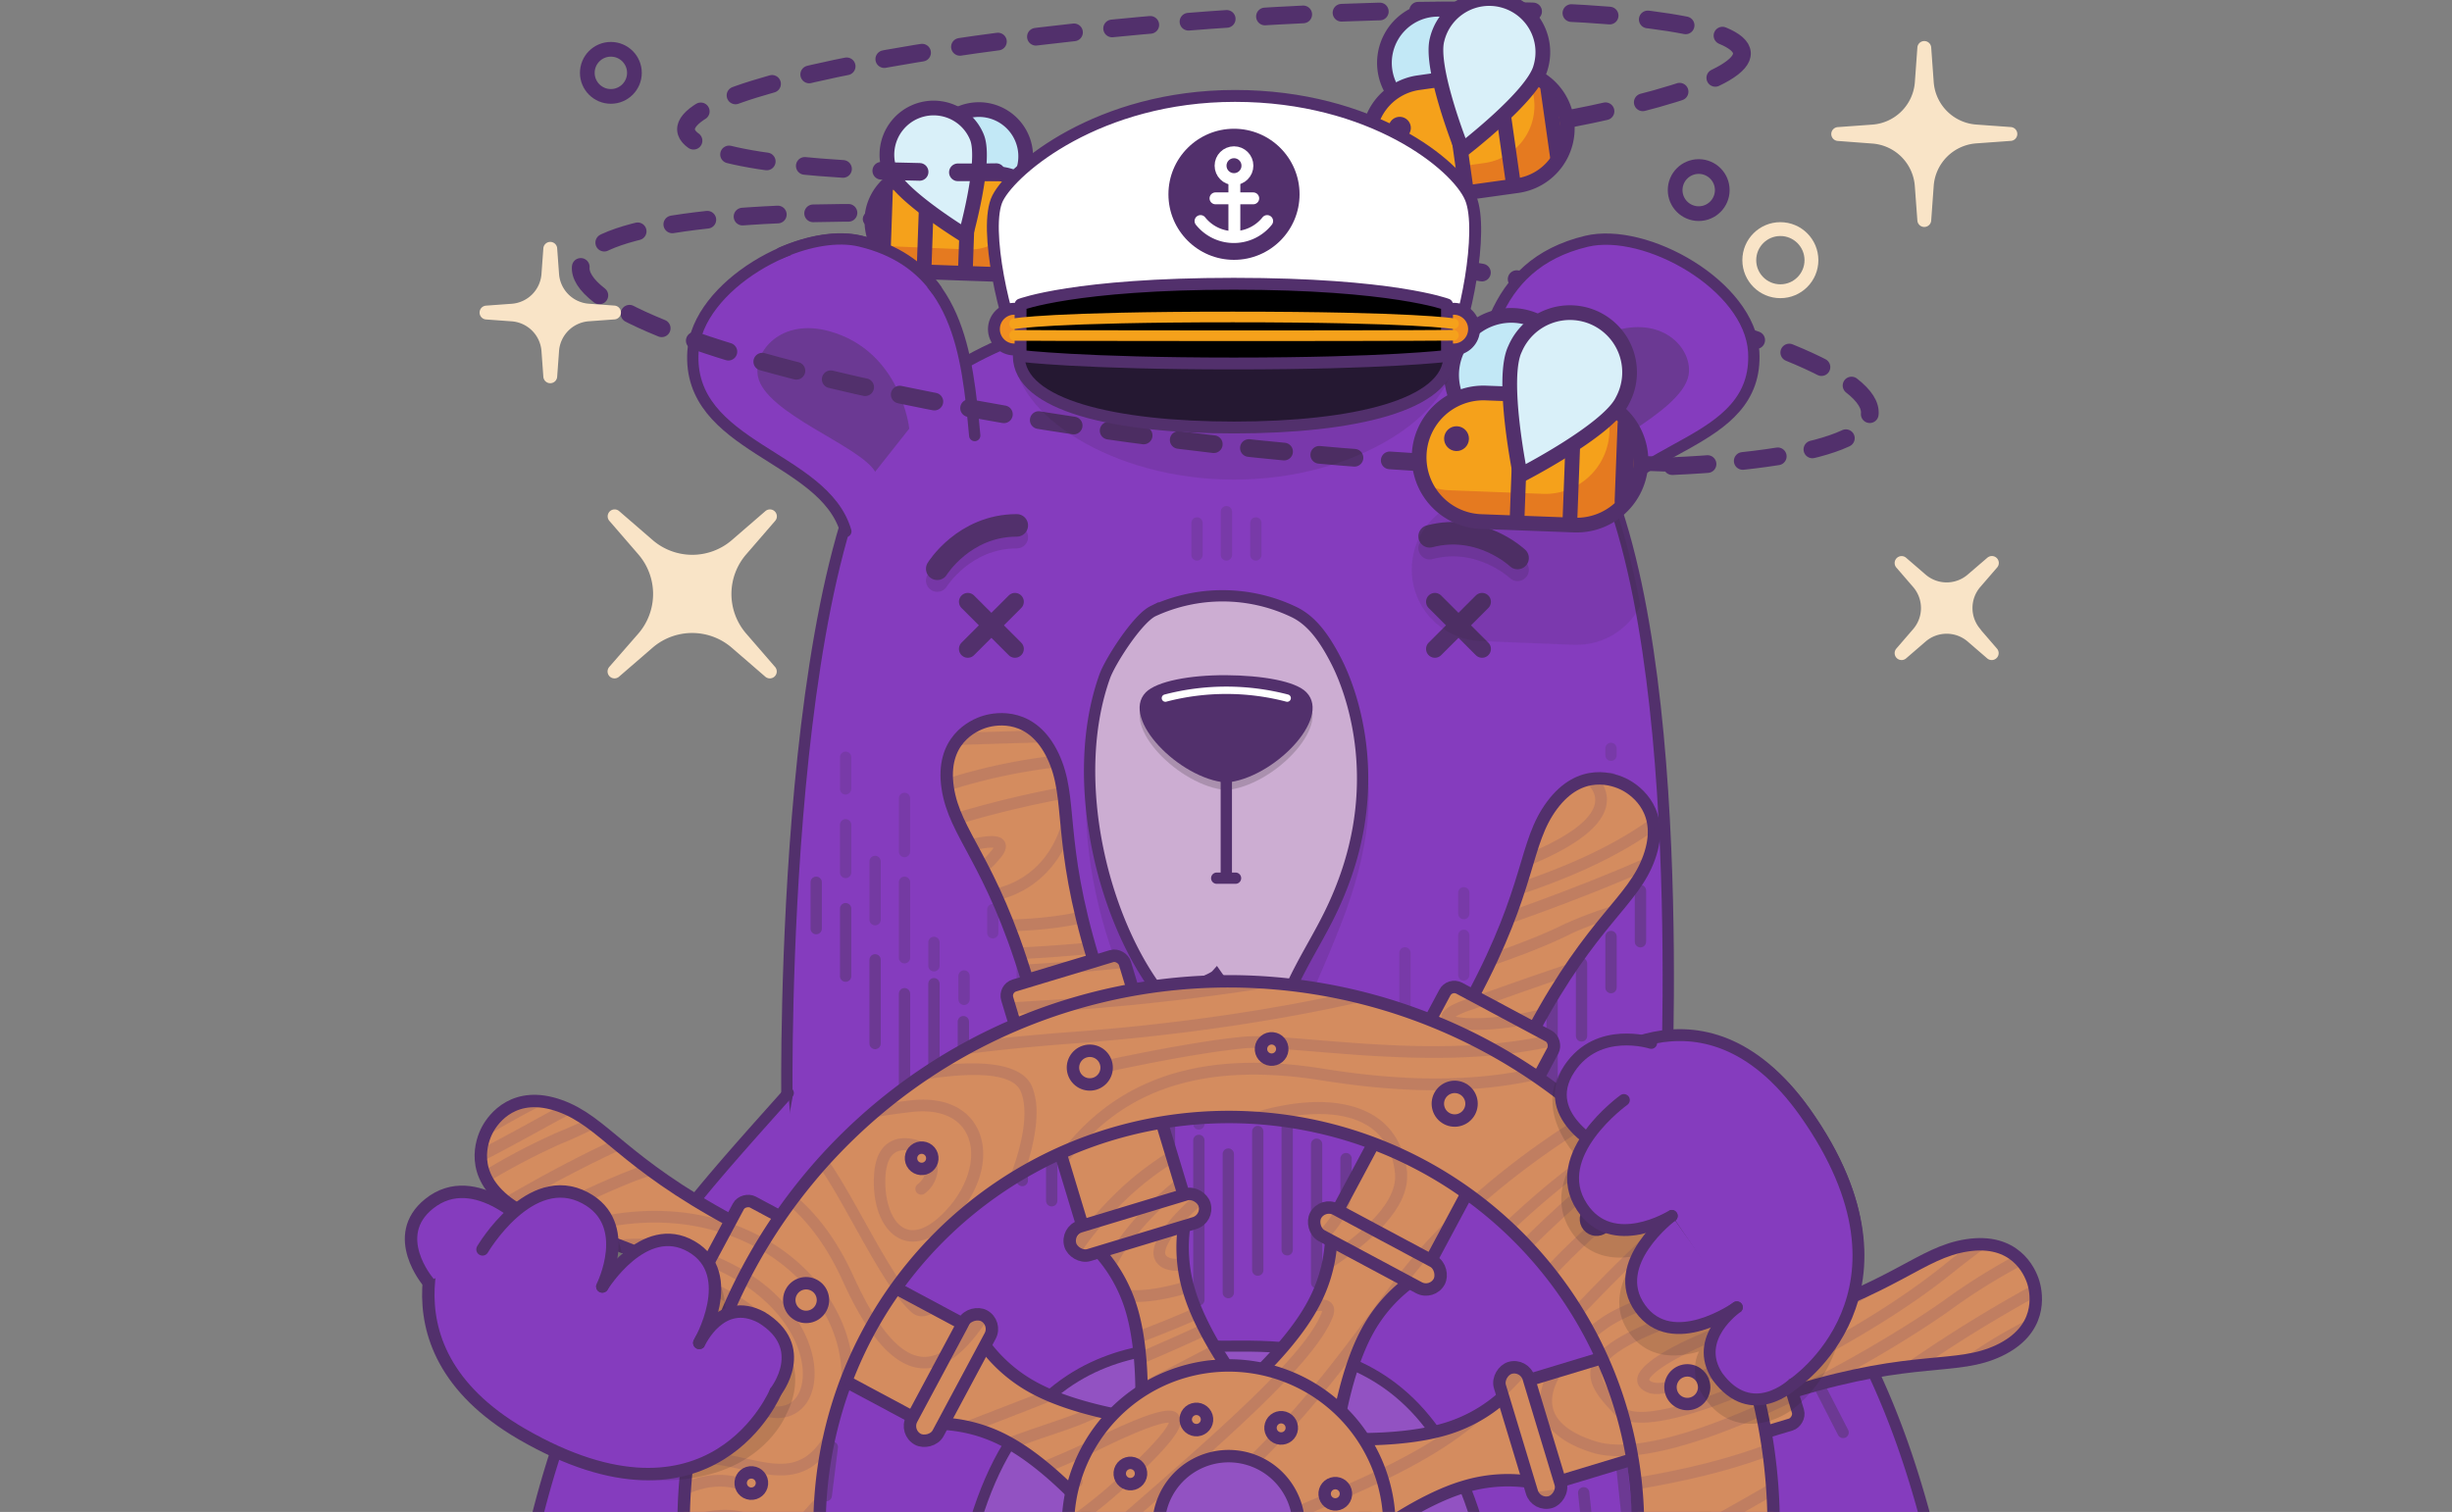 <svg xmlns="http://www.w3.org/2000/svg" xmlns:xlink="http://www.w3.org/1999/xlink" viewBox="0 0 460 283.72"><rect x="0" y="0" width="460" height="283.72" fill="#808080" stroke="none"/><defs><style>.cls-1,.cls-10,.cls-11,.cls-14,.cls-18,.cls-19,.cls-25,.cls-29,.cls-31,.cls-36,.cls-37,.cls-4,.cls-47,.cls-48,.cls-49,.cls-9{fill:none;}.cls-2{isolation:isolate;}.cls-3{clip-path:url(#clip-path);}.cls-38,.cls-4{stroke:#f9e4c7;stroke-width:2.6px;}.cls-10,.cls-11,.cls-14,.cls-18,.cls-19,.cls-21,.cls-23,.cls-25,.cls-26,.cls-29,.cls-31,.cls-32,.cls-35,.cls-36,.cls-37,.cls-38,.cls-39,.cls-4,.cls-40,.cls-43,.cls-44,.cls-46,.cls-48,.cls-49,.cls-5,.cls-52,.cls-53,.cls-6{stroke-linecap:round;stroke-linejoin:round;}.cls-23,.cls-5,.cls-51,.cls-52,.cls-53,.cls-6{fill:#853cbe;}.cls-11,.cls-13,.cls-14,.cls-19,.cls-29,.cls-31,.cls-32,.cls-35,.cls-36,.cls-39,.cls-40,.cls-43,.cls-44,.cls-45,.cls-46,.cls-5,.cls-52,.cls-53,.cls-6,.cls-9{stroke:#52306c;}.cls-21,.cls-23,.cls-25,.cls-5{stroke-width:2.12px;}.cls-13,.cls-14,.cls-26,.cls-37,.cls-6{stroke-width:2.12px;}.cls-7{fill:#5b3777;}.cls-20,.cls-7{opacity:0.6;}.cls-13,.cls-8{fill:#ccadd2;}.cls-15,.cls-8{opacity:0.2;}.cls-13,.cls-45,.cls-47,.cls-9{stroke-miterlimit:10;}.cls-9{stroke-width:2.07px;}.cls-10{stroke:#231f20;}.cls-10,.cls-11{stroke-width:4.23px;}.cls-10,.cls-41,.cls-50{opacity:0.15;}.cls-10,.cls-12,.cls-15,.cls-28{mix-blend-mode:multiply;}.cls-12,.cls-16,.cls-28,.cls-50{fill:#231f20;}.cls-12{opacity:0.12;}.cls-17{fill:#52306c;}.cls-18,.cls-47,.cls-48{stroke:#fff;}.cls-18{stroke-width:1.38px;}.cls-19,.cls-31,.cls-36{stroke-width:3.32px;}.cls-21,.cls-26{fill:#808285;}.cls-21,.cls-23,.cls-25,.cls-26,.cls-37{stroke:#5b3777;}.cls-22{opacity:0.4;}.cls-24,.cls-34{opacity:0.3;}.cls-27{clip-path:url(#clip-path-3);}.cls-28{opacity:0.1;}.cls-29,.cls-32,.cls-35{stroke-width:2.76px;}.cls-30{clip-path:url(#clip-path-4);}.cls-31{stroke-dasharray:6.63;}.cls-32{fill:#c2e8f6;}.cls-33,.cls-40{fill:#f5a11b;}.cls-34{fill:#be1e2d;mix-blend-mode:soft-light;}.cls-35{fill:#d9f0f9;}.cls-36{stroke-dasharray:7.19;}.cls-38{fill:#f9e4c7;}.cls-39{fill:#d48c5f;}.cls-39,.cls-40,.cls-52{stroke-width:2.33px;}.cls-42{clip-path:url(#clip-path-5);}.cls-43{fill:#fff;}.cls-43,.cls-44,.cls-45,.cls-46,.cls-47,.cls-48,.cls-53{stroke-width:2.23px;}.cls-44{fill:#251832;}.cls-45{fill:#f28f21;}.cls-49{stroke:#f5a11b;stroke-width:2px;}</style><clipPath id="clip-path"><rect class="cls-1" width="460" height="283.72"/></clipPath><clipPath id="clip-path-3"><path class="cls-1" d="M339.7,369.43c4.3,77.37-4,87.79-109.43,87.79s-113.65-10.47-109.34-87.83c3-54.63,20.53-128.87,20.53-128.87l6.17-34.75S146.15,94.6,171.86,74.23c11.43-9.06,29-17.43,59.09-17.43s45.5,7.84,57.73,15.84c27.1,17.71,24.57,111.81,23.93,133.13,0,0,4.07,23.61,6.47,34.75,6.15,28.47,17.49,74.24,20.53,128.87"/></clipPath><clipPath id="clip-path-4"><polygon class="cls-1" points="300.41 36.73 283.17 55.61 162.17 55.19 329.07 66.87 328.42 60.8 365.19 54.61 365.19 98.08 91.25 98.08 91.25 31.79 300.41 36.73"/></clipPath><clipPath id="clip-path-5"><path class="cls-1" d="M381.47,240.68c-0.71-2.34-3.57-8.33-12.41-7s-13.37,8-35.74,14.82l-0.87-2.87a2,2,0,0,0-2.49-1.33l-5.56,1.68a101.75,101.75,0,0,0-35.83-43.7l2.74-5.12a2,2,0,0,0-.82-2.71L287.85,193c11.08-20.6,18.57-23.76,21.54-32.14s-2.32-12.4-4.47-13.55-8.41-3.37-13.75,3.79-3.8,15.11-14.79,35.75l-2.64-1.41a2,2,0,0,0-2.71.82l-2.74,5.12a101.75,101.75,0,0,0-56.24-5.57l-1.68-5.55a2,2,0,0,0-2.49-1.33l-2.87.87c-6.73-22.4-3.67-29.93-7.49-38s-10.41-7.12-12.74-6.42-8.33,3.57-7,12.41,8,13.37,14.82,35.74l-2.87.87a2,2,0,0,0-1.33,2.49l1.68,5.55a101.75,101.75,0,0,0-43.7,35.83l-5.11-2.74a2,2,0,0,0-2.71.82L137.11,229C116.51,218,113.35,210.48,105,207.5s-12.4,2.32-13.55,4.47-3.37,8.41,3.79,13.75,15.11,3.8,35.75,14.79l-1.41,2.64a2,2,0,0,0,.82,2.71l5.11,2.74a101.75,101.75,0,0,0-5.57,56.24l-5.55,1.68A2,2,0,0,0,123,309l0.87,2.87h0c-18.1,5.44-26.49,4.48-33.28,5.94l-0.08,0-0.67.16-0.11,0-0.59.16-0.18,0-0.6.19-0.16,0-0.55.19-0.21.07-0.53.21-0.23.09-0.75.34q-0.76.36-1.41,0.75a13.58,13.58,0,0,0-1.77,1.27,11.54,11.54,0,0,0-1.32,1.26,10.07,10.07,0,0,0-.7.9,9.38,9.38,0,0,0-1,1.84,9.23,9.23,0,0,0-.36,1.12,10.66,10.66,0,0,0,.13,5.6,10.09,10.09,0,0,0,5.75,6.45,12.72,12.72,0,0,0,6.65.59l0.82-.14L93,339l0.52-.11,0.3-.08,0.48-.12,0.27-.08,0.5-.15,0.26-.09,0.49-.17L96,338.1l0.56-.21,0.09,0c6.45-2.56,12.9-8,31-13.52h0l0.87,2.87a2,2,0,0,0,1,1.18,2,2,0,0,0,.35.15,2,2,0,0,0,1.17,0l5.55-1.68a101.75,101.75,0,0,0,35.84,43.7l-2.74,5.12a2,2,0,0,0-.21.69s0,0,0,.07a2,2,0,0,0,1,1.95l2.64,1.41c-8.63,16-15.08,21.51-18.91,27.1l0,0-0.37.55-0.08.13-0.31.5-0.12.19-0.27.46-0.13.23-0.23.43-0.15.28-0.2.43-0.14.3-0.18.42-0.14.33c-0.07.18-.14,0.36-0.2,0.54l-0.09.24a14.56,14.56,0,0,0-.88,4.28,9.87,9.87,0,0,0,.76,4.36,9.31,9.31,0,0,0,.43.86,10.6,10.6,0,0,0,4.17,4,10.09,10.09,0,0,0,8.63.49,12.72,12.72,0,0,0,5.12-4.28q0.25-.33.48-0.67l0.12-.18,0.32-.5,0.12-.2,0.29-.49,0.11-.21,0.27-.5,0.1-.19,0.26-.52L172,418l0.26-.56,0.06-.13,0.26-.62v0c2.52-6.29,3.49-14.69,12.05-30.77h0l2.64,1.41a2,2,0,0,0,2.63-.71l0.07-.11,2.74-5.12A101.75,101.75,0,0,0,248.94,387l0.95,3.13,0.73,2.42a2,2,0,0,0,.09.22,2,2,0,0,0,2.4,1.12L256,393h0c5.24,17.45,4.54,25.87,5.79,32.54v0c0,0.22.09,0.44,0.13,0.66l0,0.14c0,0.2.09,0.39,0.14,0.59l0,0.19c0,0.17.09,0.35,0.14,0.52l0.07,0.25c0,0.17.1,0.33,0.15,0.49l0.08,0.27c0.05,0.16.11,0.32,0.17,0.48l0.1,0.28,0.2,0.51,0.1,0.25q0.16,0.38.34,0.75c1.92,4,4.52,5.81,6.93,6.5a9.71,9.71,0,0,0,1.76.33c0.28,0,.56,0,0.83,0a10.91,10.91,0,0,0,3.22-.45,10,10,0,0,0,6.81-6.84,13.55,13.55,0,0,0,.23-5.57q-0.06-.41-0.14-0.82l-0.06-.28c0-.17-0.07-0.35-0.11-0.52l-0.08-.31c0-.16-0.08-0.31-0.12-0.47l-0.08-.28c0-.16-0.09-0.32-0.14-0.48l-0.09-.26-0.17-.49-0.07-.2-0.21-.56,0-.11-0.26-.64h0c-2.66-6.24-7.92-12.86-13.24-30.29v0l2.87-.87a2,2,0,0,0,1-.65,2,2,0,0,0,.37-0.74,2,2,0,0,0,.07-0.7h0a2,2,0,0,0-.08-0.4L271,380.29a101.75,101.75,0,0,0,43.69-35.83l5.13,2.74a2,2,0,0,0,.69.21h0.07a2,2,0,0,0,1.95-1l1.41-2.64c16.07,8.64,21.53,15.1,27.13,18.93h0l0.56,0.37,0.12,0.08,0.5,0.31,0.19,0.12,0.46,0.27,0.23,0.13,0.43,0.23,0.28,0.15,0.43,0.2,0.3,0.14,0.42,0.18,0.33,0.14,0.54,0.2,0.24,0.09a14.56,14.56,0,0,0,4.28.88,9.87,9.87,0,0,0,4.36-.76,10.55,10.55,0,0,0,4.91-4.59,10.84,10.84,0,0,0,.9-2.31,10.09,10.09,0,0,0,.32-3.37,9.29,9.29,0,0,0-.36-1.94,10.63,10.63,0,0,0-2.38-4.1,15.77,15.77,0,0,0-2.27-2l-0.1-.07-0.57-.41-0.26-.17-0.42-.27-0.29-.17-0.4-.24-0.26-.14-0.44-.24-0.22-.11-0.49-.24-0.17-.08-0.56-.25-0.07,0-0.68-.29h0c-6.29-2.52-14.69-3.49-30.77-12.05h0l1.41-2.64a2,2,0,0,0-.71-2.63l-0.11-.07-5.13-2.74A101.75,101.75,0,0,0,331.07,268l5.56-1.68a2,2,0,0,0,1.33-2.49l-0.87-2.87c22.4-6.73,29.93-3.67,38-7.49S382.17,243,381.47,240.68ZM262.06,356.35l-4.12-13.59,0.39-.12a2.81,2.81,0,0,0-1.63-5.38l-2,.59h0l-0.63-.74-0.21-.26-0.49-.63-0.25-.34-0.51-.72-0.24-.35c-0.25-.37-0.5-0.76-0.75-1.18h0c-0.25-.41-0.49-0.84-0.73-1.29l-0.22-.43q-0.25-.49-0.49-1l-0.24-.53c-0.16-.35-0.31-0.72-0.45-1.09l-0.2-.51c-0.2-.55-0.4-1.11-0.58-1.69h0a57.75,57.75,0,0,1-1.89-15.34,30,30,0,0,0,5.28-4.33c0.94,0.19,2,.43,3.18.72l0.28,0.07,1.16,0.3,0.32,0.09c0.86,0.24,1.75.5,2.65,0.78l1.3,0.43q0.89,0.31,1.77.65l1.07,0.43q0.76,0.32,1.51.67t1.45,0.73c0.54,0.29,1.05.59,1.55,0.9l0.46,0.29c0.34,0.22.67,0.44,1,.66l0.47,0.34,0.89,0.68,0.37,0.3c0.39,0.32.77,0.64,1.12,1h0c0.36,0.33.69,0.65,1,1l0.29,0.3,0.61,0.65,0.28,0.31,0.52,0.61,0.22,0.26,0.61,0.77h0l-1,1.81a2.79,2.79,0,0,0-.32,1.61,2.83,2.83,0,0,0,1,1.88,2.8,2.8,0,0,0,.47.32,2.74,2.74,0,0,0,.31.13,2.79,2.79,0,0,0,.76.19,2.82,2.82,0,0,0,2.74-1.47l0.19-.36,12.52,6.7A76.36,76.36,0,0,1,262.06,356.35Zm-60.59-28.92c-0.32.39-.64,0.76-1,1.11l0,0c-0.32.36-.65,0.69-1,1l-0.3.29-0.64.61-0.31.28-0.61.52-0.26.22-0.77.61h0l-1.81-1a2.82,2.82,0,0,0-3.81,1.15,2.79,2.79,0,0,0-.32,1.07,2.84,2.84,0,0,0,.61,2,2.79,2.79,0,0,0,.86.71l0.36,0.19-6.7,12.53A76.36,76.36,0,0,1,160.53,318l13.6-4.12,0.12,0.39a2.81,2.81,0,0,0,3.51,1.88,2.79,2.79,0,0,0,1.54-1.19,2.82,2.82,0,0,0,.42-1.12,2.77,2.77,0,0,0,0-.64,2.8,2.8,0,0,0-.11-0.56l-0.59-2h0l0.74-.63,0.26-.21,0.63-.49L181,309l0.72-.51,0.35-.24c0.37-.25.76-0.5,1.18-0.75h0c0.41-.25.84-0.49,1.29-0.73l0.43-.22,1-.49,0.53-.24,1.09-.45,0.51-.2c0.55-.2,1.11-0.4,1.69-0.58h0a40.8,40.8,0,0,1,6.45-1.33l0.82-.1c1.9-.22,3.75-0.34,5.4-0.4l0.7,0,2,0A30,30,0,0,0,209.5,308q-0.12.6-.27,1.27l-0.18.81c-0.34,1.46-.76,3.09-1.28,4.78l-0.13.42c-0.19.6-.39,1.21-0.6,1.82l-0.2.56c-0.32.87-.66,1.73-1,2.57l-0.21.46c-0.3.67-.62,1.33-1,2s-0.59,1.05-.9,1.55l-0.29.46c-0.22.34-.44,0.67-0.66,1l-0.34.47q-0.34.46-.68,0.89ZM158.7,259.24l12.53,6.71-0.19.36a2.81,2.81,0,0,0,5,2.65l1-1.81a29.32,29.32,0,0,1,11.87,3.38A57.7,57.7,0,0,1,201,280a30,30,0,0,0-.67,6.82,57.7,57.7,0,0,1-13.8,6.93c-0.59.18-1.16,0.33-1.73,0.46l-0.53.12-1.16.23-0.57.09-1.11.15-0.48.05c-0.51,0-1,.09-1.48.11h0c-0.48,0-.95,0-1.4,0h-0.42l-0.89,0-0.42,0-0.8-.06-0.33,0-1-.11-0.59-2a2.82,2.82,0,0,0-3.51-1.88,3.81,3.81,0,0,0-.83.43l-0.15.1a2.84,2.84,0,0,0-1,1.87,2.79,2.79,0,0,0,.1,1.11l0.12,0.39L154.78,299A76.36,76.36,0,0,1,158.7,259.24Zm59.2,31A13.16,13.16,0,1,1,234.31,299,13.16,13.16,0,0,1,217.9,290.2Zm46.46-49.52,1.81,1a2.81,2.81,0,0,0,2.65-5l-0.36-.19,6.7-12.53a76.36,76.36,0,0,1,25.3,30.86l-13.59,4.12-0.12-.39a2.81,2.81,0,0,0-5.38,1.63l0.59,2a29.32,29.32,0,0,1-10.79,6A57.74,57.74,0,0,1,255.83,270a30,30,0,0,0-4.33-5.29,57.73,57.73,0,0,1,4.86-14.67A29.32,29.32,0,0,1,264.36,240.68Zm37.93,72.86-12.52-6.7,0.19-.36a2.82,2.82,0,0,0-1.15-3.81l-0.22-.09a2.81,2.81,0,0,0-3.59,1.24l-1,1.81h0l-1-.08-0.34,0-0.79-.1-0.42-.06-0.87-.15-0.42-.08c-0.44-.09-0.89-0.19-1.36-0.3h0c-0.46-.12-0.94-0.25-1.42-0.4l-0.46-.15-1.06-.36-0.54-.2-1.09-.45-0.5-.22c-0.53-.24-1.07-0.5-1.61-0.79-0.77-.41-1.53-0.88-2.29-1.36l-0.93-.61q-0.77-.52-1.51-1.08c-0.77-.57-1.53-1.16-2.25-1.75s-1.39-1.17-2-1.74l-0.24-.22c-0.71-.64-1.38-1.26-2-1.83l-0.94-.92a30,30,0,0,0,.67-6.8A57.73,57.73,0,0,1,274.46,279a29.32,29.32,0,0,1,12.3-1l0.59,2a2.81,2.81,0,0,0,5.38-1.63l-0.12-.39,13.59-4.12A76.36,76.36,0,0,1,302.29,313.54ZM257.65,214.6l-6.7,12.53-0.36-.19a2.81,2.81,0,0,0-2.65,5l1.81,1a29.32,29.32,0,0,1-3.38,11.87,57.72,57.72,0,0,1-9.51,12.18,30,30,0,0,0-6.81-.67,57.71,57.71,0,0,1-6.93-13.8,29.32,29.32,0,0,1-1-12.3l2-.59a2.81,2.81,0,0,0-1.63-5.38l-0.39.12-4.12-13.6A76.36,76.36,0,0,1,257.65,214.6Zm-58.72,1.82,4.12,13.6-0.39.12a2.81,2.81,0,1,0,1.63,5.38l2-.59a29.32,29.32,0,0,1,6,10.79A57.72,57.72,0,0,1,214.15,261a30,30,0,0,0-5.3,4.34,57.71,57.71,0,0,1-14.66-4.86,29.32,29.32,0,0,1-9.4-8l1-1.81a2.81,2.81,0,1,0-5-2.65l-0.19.36-12.53-6.71A76.36,76.36,0,0,1,198.93,216.42Zm4.41,141.76,0.52-1,6.19-11.56,0.36,0.19a2.81,2.81,0,0,0,2.65-5l-1.81-1v0c0-.3,0-0.63.08-1,0-.11,0-0.22,0-0.33s0.06-.52.1-0.79l0.06-.42c0-.28.09-0.57,0.15-0.87,0-.14,0-0.27.08-0.41,0.09-.44.19-0.89,0.3-1.36h0c0.12-.46.25-0.94,0.4-1.43l0.15-.46q0.17-.52.36-1.06l0.2-.54c0.14-.36.29-0.73,0.45-1.09l0.22-.5c0.24-.53.5-1.07,0.79-1.6h0c0.34-.64.73-1.28,1.13-1.92s0.79-1.23,1.21-1.83l0.54-.76c0.84-1.15,1.73-2.26,2.61-3.3l0.3-.35c0.46-.53.91-1,1.35-1.53,0.83-.91,1.62-1.75,2.32-2.45l0,0a30,30,0,0,0,6.81.67l0.71,1.1a55.26,55.26,0,0,1,6.22,12.71c0.18,0.59.33,1.16,0.46,1.73,0,0.18.08,0.36,0.12,0.53,0.08,0.39.16,0.78,0.23,1.16q0,0.29.09,0.57,0.09,0.57.15,1.11c0,0.16,0,.32.05,0.48,0,0.5.09,1,.11,1.48h0c0,0.48,0,.95,0,1.4,0,0.14,0,.28,0,0.42,0,0.31,0,.6,0,0.89s0,0.28,0,.42,0,0.55-.06.81,0,0.22,0,.33c0,0.35-.07.68-0.11,1h0l-2,.59a2.81,2.81,0,0,0-1.88,3.51c0,0.08.06,0.14,0.09,0.22a2.77,2.77,0,0,0,.23.45,2.81,2.81,0,0,0,3.19,1.21l0.39-.12,4.12,13.59A76.36,76.36,0,0,1,203.35,358.18Z"/></clipPath></defs><title>errorbear-peeking</title><g class="cls-2"><g id="Error_Bear" data-name="Error Bear"><g class="cls-3"><circle class="cls-4" cx="230" cy="27.33" r="5.83"/><rect class="cls-1" x="-350" y="-733.32" width="1221" height="1501.63"/><g class="cls-3"><path class="cls-5" d="M339.7,369.43c4.3,77.37-4,87.79-109.43,87.79s-113.65-10.47-109.34-87.83c3-54.63,20.53-128.87,20.53-128.87l6.17-34.75S146.15,94.6,171.86,74.23c11.43-9.06,29-17.43,59.09-17.43s45.5,7.84,57.73,15.84c27.1,17.71,24.57,111.81,23.93,133.13,0,0,4.07,23.61,6.47,34.75,6.15,28.47,17.49,74.24,20.53,128.87"/><path class="cls-6" d="M158.68,99.72C154.58,85.46,128.9,84.07,130,66c0.75-12.41,20.24-23.4,31.39-20.72,18.36,4.41,20.06,21.05,21.47,36.45"/><path class="cls-7" d="M170.58,80.43s-1.52-14.55-15-18.28c-9.07-2.51-14.25,3.79-13.4,8.43,1.3,7,19.11,13,22,17.94"/><path class="cls-6" d="M300.32,97.44C304.42,83.18,330.05,84.07,329,66c-0.75-12.41-20.24-23.4-31.39-20.72-18.36,4.41-20.06,21.05-21.47,36.45"/><path class="cls-7" d="M288.23,81.51s1.53-15.8,15.08-19.55c9.11-2.52,14.32,3.81,13.46,8.47-1.3,7.07-19.2,14.25-22.1,19.21"/><path class="cls-8" d="M230,252.61c-14.81,0-51.65-2.54-51.65,70.79C178.37,406.33,196.71,439,230,439s51.65-32.69,51.65-115.63C281.68,250.07,244.83,252.61,230,252.61Z"/><path class="cls-9" d="M230,252.61c-14.81,0-51.65-2.54-51.65,70.79C178.37,406.33,196.71,439,230,439s51.65-32.69,51.65-115.63C281.68,250.07,244.83,252.61,230,252.61Z"/><g id="Face"><path class="cls-10" d="M175.83,108.94s5-8.14,14.92-8.14"/><path class="cls-11" d="M175.83,106.73s5-8.14,14.92-8.14"/><path class="cls-10" d="M284.7,106.93s-6.94-6.59-16.5-4.07"/><path class="cls-11" d="M284.7,104.71s-6.94-6.59-16.5-4.07"/><path class="cls-12" d="M209.17,130.25c11.95-17.12,63.78-12.1,42.57,42.72-3.08,8-6.73,15.83-10.16,23.67-0.37.43-.64-1.68-1.39-1.46-3.66,6-8.17,3.25-12-2.24-1.06,1.19-8.63,3.38-9.73,4.54C207.11,183.73,197.22,147.37,209.17,130.25Z"/><path class="cls-13" d="M207.25,126.92c1-2.79,6.1-10.79,9.06-12.24a31,31,0,0,1,26.59.24c2.95,1.49,5.3,4.26,7.85,9.27s9,21.56,1,42.11c-3.08,8-6.73,12.52-10.16,20.36-0.37.43-.64-1.68-1.39-1.46-3.66,6-8.17,3.25-12-2.24-1.06,1.19-8.63,3.38-9.73,4.54C207.11,173.75,200.22,146.58,207.25,126.92Z"/><line class="cls-14" x1="228.26" y1="164.79" x2="231.79" y2="164.79"/><g class="cls-15"><path class="cls-16" d="M245.1,131.34c-2-2.12-8.36-3.19-15.08-3.23s-13,1.12-15.08,3.23c-4.78,4.94,6.37,16.22,15.08,16.92C238.74,147.56,249.88,136.27,245.1,131.34Z"/></g><path class="cls-17" d="M245.1,129.93c-2-2.12-8.36-3.19-15.08-3.23s-13,1.12-15.08,3.23c-4.78,4.94,6.37,16.22,15.08,16.92C238.74,146.15,249.88,134.87,245.1,129.93Z"/><path class="cls-18" d="M241.48,131a45.17,45.17,0,0,0-22.85,0"/><line class="cls-14" x1="230.06" y1="164.53" x2="230.06" y2="146.6"/><line class="cls-19" x1="190.41" y1="112.92" x2="181.56" y2="121.77"/><line class="cls-19" x1="190.41" y1="121.77" x2="181.56" y2="112.92"/><line class="cls-19" x1="278.04" y1="112.92" x2="269.19" y2="121.77"/><line class="cls-19" x1="278.04" y1="121.77" x2="269.19" y2="112.92"/><g class="cls-20"><line class="cls-21" x1="153.12" y1="165.56" x2="153.12" y2="174.26"/><line class="cls-21" x1="158.64" y1="170.51" x2="158.64" y2="183.18"/><line class="cls-21" x1="164.17" y1="180.11" x2="164.17" y2="195.82"/><line class="cls-21" x1="169.69" y1="186.47" x2="169.69" y2="207.4"/><line class="cls-21" x1="175.21" y1="184.59" x2="175.21" y2="205.51"/><line class="cls-21" x1="180.73" y1="191.71" x2="180.73" y2="212.64"/><line class="cls-21" x1="186.25" y1="196.3" x2="186.25" y2="217.22"/><line class="cls-21" x1="191.78" y1="200.6" x2="191.78" y2="221.53"/><line class="cls-21" x1="197.3" y1="204.41" x2="197.3" y2="225.33"/><line class="cls-21" x1="202.82" y1="205.51" x2="202.82" y2="222.46"/><line class="cls-21" x1="208.34" y1="207.4" x2="208.34" y2="226.33"/><line class="cls-21" x1="213.87" y1="201.59" x2="213.87" y2="231.53"/><line class="cls-21" x1="219.39" y1="208.72" x2="219.39" y2="238.65"/><line class="cls-21" x1="224.91" y1="213.99" x2="224.91" y2="243.92"/><line class="cls-21" x1="230.43" y1="216.56" x2="230.43" y2="242.56"/><line class="cls-21" x1="235.96" y1="212.33" x2="235.96" y2="238.34"/><line class="cls-21" x1="241.48" y1="208.52" x2="241.48" y2="234.53"/><line class="cls-21" x1="247" y1="214.71" x2="247" y2="240.71"/><line class="cls-21" x1="252.52" y1="217.41" x2="252.52" y2="234.28"/><line class="cls-21" x1="258.05" y1="208.17" x2="258.05" y2="229.02"/><line class="cls-21" x1="263.57" y1="204.06" x2="263.57" y2="224.91"/><line class="cls-21" x1="269.09" y1="201.69" x2="269.09" y2="220.55"/><line class="cls-21" x1="274.61" y1="194.82" x2="274.61" y2="213.68"/><line class="cls-21" x1="280.14" y1="186.08" x2="280.14" y2="217.03"/><line class="cls-21" x1="285.66" y1="190.58" x2="285.66" y2="210.12"/><line class="cls-21" x1="291.18" y1="187.9" x2="291.18" y2="203.47"/><line class="cls-21" x1="296.7" y1="180.8" x2="296.7" y2="194.39"/><line class="cls-21" x1="302.23" y1="175.73" x2="302.23" y2="185.33"/><line class="cls-21" x1="307.75" y1="167.11" x2="307.75" y2="176.72"/></g><g class="cls-22"><line class="cls-21" x1="158.64" y1="154.77" x2="158.64" y2="163.72"/><line class="cls-21" x1="164.17" y1="161.65" x2="164.17" y2="172.58"/><line class="cls-21" x1="169.69" y1="165.56" x2="169.69" y2="179.72"/><line class="cls-21" x1="291.18" y1="170.1" x2="291.18" y2="179.04"/><line class="cls-21" x1="296.7" y1="160.98" x2="296.7" y2="171.92"/><line class="cls-21" x1="302.23" y1="155.83" x2="302.23" y2="163.38"/></g><g class="cls-22"><line class="cls-23" x1="180.86" y1="183.14" x2="180.86" y2="187.53"/><line class="cls-23" x1="247" y1="208.59" x2="247" y2="211.48"/><line class="cls-23" x1="274.61" y1="188.75" x2="274.61" y2="191.16"/><line class="cls-23" x1="280.14" y1="180.03" x2="280.14" y2="182.44"/><line class="cls-23" x1="175.21" y1="176.84" x2="175.21" y2="181.23"/><line class="cls-23" x1="202.82" y1="197.37" x2="202.82" y2="201.76"/><line class="cls-23" x1="224.91" y1="208.51" x2="224.91" y2="210.91"/><line class="cls-23" x1="191.78" y1="196.83" x2="191.78" y2="197.24"/><line class="cls-23" x1="269.09" y1="197.17" x2="269.09" y2="198.4"/><line class="cls-23" x1="197.3" y1="196.42" x2="197.3" y2="200.81"/></g><g class="cls-24"><line class="cls-25" x1="186.25" y1="170.68" x2="186.25" y2="175.04"/><line class="cls-25" x1="191.78" y1="174.98" x2="191.78" y2="184.51"/><line class="cls-25" x1="197.3" y1="182.48" x2="197.3" y2="189"/><line class="cls-25" x1="208.34" y1="192.13" x2="208.34" y2="199.93"/><line class="cls-25" x1="258.05" y1="190.14" x2="258.05" y2="198.22"/><line class="cls-25" x1="224.91" y1="194.81" x2="224.91" y2="202.33"/><line class="cls-25" x1="230.43" y1="201.17" x2="230.43" y2="208.7"/><line class="cls-25" x1="263.57" y1="178.8" x2="263.57" y2="192.99"/><line class="cls-25" x1="302.23" y1="146.05" x2="302.23" y2="151.32"/><line class="cls-25" x1="302.23" y1="140.43" x2="302.23" y2="141.73"/><line class="cls-25" x1="274.61" y1="175.51" x2="274.61" y2="182.96"/><line class="cls-25" x1="274.61" y1="167.53" x2="274.61" y2="171.44"/><line class="cls-25" x1="291.18" y1="151.32" x2="291.18" y2="164.62"/><line class="cls-25" x1="169.69" y1="149.81" x2="169.69" y2="159.8"/><line class="cls-25" x1="158.64" y1="142.09" x2="158.64" y2="148.04"/></g><g class="cls-24"><line class="cls-26" x1="224.56" y1="98.12" x2="224.56" y2="104.14"/><line class="cls-26" x1="230.08" y1="96.01" x2="230.08" y2="104.14"/><line class="cls-26" x1="235.6" y1="98.12" x2="235.6" y2="104.14"/></g></g><path class="cls-6" d="M214.78,63.53c6.7-8.56,15.08-15.15,23.54-13.1-1.85,2.45-3.55,6.49-5.32,8.91,4.88-4.67,7-3.57,12.38-3.76a41.49,41.49,0,0,0-4.58,8.67"/><g class="cls-27"><path class="cls-28" d="M312.29,106.77l-3.09-.12A13.42,13.42,0,0,0,305,97.8a7.74,7.74,0,0,0,.57-1,12.56,12.56,0,0,0-16.36-16.95,12.55,12.55,0,0,0-17.7,15.36A13.52,13.52,0,0,0,269.15,97a13.45,13.45,0,0,0,8.63,23.3L295.26,121h0.52a13.45,13.45,0,0,0,13.3-11.56l3.1,0.12h0.05A1.38,1.38,0,0,0,312.29,106.77Z"/></g><circle class="cls-29" cx="114.6" cy="13.67" r="4.42"/><circle class="cls-29" cx="318.68" cy="35.67" r="4.42"/><g class="cls-30"><ellipse class="cls-31" cx="229.88" cy="63.86" rx="19.61" ry="121.7" transform="translate(140.16 284.94) rotate(-83.44)"/></g><line class="cls-29" x1="302.09" y1="86.72" x2="312.23" y2="87.1"/><path class="cls-32" d="M272.93,74c2.25,5.75,18,15.43,18,15.43s5.07-17.8,2.83-23.56A11.19,11.19,0,0,0,272.93,74Z"/><path class="cls-33" d="M307.83,86.93a12.07,12.07,0,0,1-12.51,11.6l-17.48-.66a12.07,12.07,0,0,1-11.6-12.52h0a12.07,12.07,0,0,1,12.52-11.6l17.48,0.66a12.07,12.07,0,0,1,11.6,12.52h0Z"/><path class="cls-34" d="M300.79,75.5a12.05,12.05,0,0,1-11.38,17.17L271.93,92a12,12,0,0,1-4.56-1.09,12.06,12.06,0,0,0,10.47,7l17.48,0.66A12.07,12.07,0,0,0,300.79,75.5Z"/><path class="cls-29" d="M307.83,86.93a12.07,12.07,0,0,1-12.51,11.6l-17.48-.66a12.07,12.07,0,0,1-11.6-12.52h0a12.07,12.07,0,0,1,12.52-11.6l17.48,0.66a12.07,12.07,0,0,1,11.6,12.52h0Z"/><line class="cls-29" x1="285.49" y1="74.01" x2="284.63" y2="96.71"/><line class="cls-29" x1="295.4" y1="74.39" x2="294.54" y2="97.09"/><line class="cls-19" x1="305.12" y1="79.59" x2="304.57" y2="94.05"/><path class="cls-35" d="M304.36,75.19c-2.67,5.57-19.14,14-19.14,14s-3.71-18.13-1-23.7A11.19,11.19,0,1,1,304.36,75.19Z"/><circle class="cls-17" cx="273.24" cy="82.31" r="2.33" transform="translate(180.65 352.24) rotate(-87.83)"/><line class="cls-29" x1="168.08" y1="41.38" x2="163.24" y2="41.1"/><path class="cls-32" d="M191.57,33.12c-2.08,4.36-15,11-15,11s-2.94-14.18-.86-18.55A8.76,8.76,0,0,1,191.57,33.12Z"/><path class="cls-33" d="M163.58,41.22a9.45,9.45,0,0,0,9.1,9.77l13.68,0.48a9.45,9.45,0,0,0,9.77-9.11h0A9.45,9.45,0,0,0,187,32.6l-13.68-.48a9.45,9.45,0,0,0-9.77,9.11h0Z"/><path class="cls-34" d="M190.57,33.4a9.43,9.43,0,0,1-8.94,13.41l-13.68-.56a9.41,9.41,0,0,1-3.57-.86,9.44,9.44,0,0,0,8.18,5.46l13.68,0.56A9.44,9.44,0,0,0,190.57,33.4Z"/><path class="cls-29" d="M163.58,41.22a9.45,9.45,0,0,0,9.1,9.77l13.68,0.48a9.45,9.45,0,0,0,9.77-9.11h0A9.45,9.45,0,0,0,187,32.6l-13.68-.48a9.45,9.45,0,0,0-9.77,9.11h0Z"/><line class="cls-29" x1="181.76" y1="32.41" x2="181.13" y2="50.18"/><line class="cls-29" x1="174.01" y1="32.14" x2="173.38" y2="49.91"/><line class="cls-29" x1="166.12" y1="35.65" x2="165.72" y2="46.96"/><path class="cls-35" d="M167,32.25c1.77,4.5,14.13,12,14.13,12s3.94-13.94,2.17-18.44A8.76,8.76,0,1,0,167,32.25Z"/><circle class="cls-17" cx="190.85" cy="39.59" r="1.82" transform="matrix(0.04, -1, 1, 0.04, 144.55, 228.93)"/><ellipse class="cls-36" cx="227.74" cy="17.15" rx="99.31" ry="13.4" transform="translate(-0.64 16.64) rotate(-4.18)"/><line class="cls-29" x1="288.81" y1="23.29" x2="294.36" y2="22.72"/><path class="cls-32" d="M261,16.7c2.91,4.73,18.41,10.76,18.41,10.76S281,10.91,278.13,6.18A10.06,10.06,0,0,0,261,16.7Z"/><path class="cls-33" d="M293.92,22.57a10.85,10.85,0,0,1-9.21,12.26L269.14,37a10.85,10.85,0,0,1-12.26-9.22h0a10.85,10.85,0,0,1,9.22-12.26l15.56-2.21a10.85,10.85,0,0,1,12.26,9.22h0Z"/><path class="cls-34" d="M285.86,13.58a10.83,10.83,0,0,1-7.32,17L263,32.79a10.81,10.81,0,0,1-4.21-.23A10.84,10.84,0,0,0,269.14,37l15.56-2.21A10.84,10.84,0,0,0,285.86,13.58Z"/><path class="cls-29" d="M293.92,22.57a10.85,10.85,0,0,1-9.21,12.26L269.14,37a10.85,10.85,0,0,1-12.26-9.22h0a10.85,10.85,0,0,1,9.22-12.26l15.56-2.21a10.85,10.85,0,0,1,12.26,9.22h0Z"/><line class="cls-29" x1="272.1" y1="14.71" x2="274.96" y2="34.92"/><line class="cls-29" x1="280.92" y1="13.45" x2="283.79" y2="33.67"/><line class="cls-29" x1="290.35" y1="16.51" x2="292.17" y2="29.38"/><path class="cls-35" d="M289,12.73c-1.47,5.35-14.68,15.46-14.68,15.46s-6.18-15.44-4.71-20.8A10.06,10.06,0,1,1,289,12.73Z"/><circle class="cls-17" cx="262.59" cy="24" r="2.09" transform="translate(-0.77 37.11) rotate(-8.07)"/><path class="cls-5" d="M147.87,205.11c-24.24,27.21-41.42,45.12-50.68,96.17a7.32,7.32,0,0,0-1.74,12.82,111.64,111.64,0,0,0-.28,16.34c3.52,59,27.9,69.93,42.32,91s21.77,45.69,56.66,35.93,30.58-49,11.71-71c-20.22-23.62-43.82-28.15-60.77-69.77-11.12-27.31,6.07-77.19,6.07-77.19"/><path class="cls-5" d="M312.24,205.21C337,232,354.62,249.57,364.83,300.46a7.33,7.33,0,0,1,2,12.79,111.68,111.68,0,0,1,.59,16.34c-1.16,28.4-16.55,61.31-34.94,86.87-19.88,27.63-43.47,46.68-61.7,41.94-35.08-9.11-31.5-48.42-13-70.81,19.78-24,43.3-29,59.47-70.92,10.61-27.53-7.52-77.09-7.52-77.09"/><g id="Fur" class="cls-20"><line class="cls-37" x1="153.6" y1="257.73" x2="151.93" y2="271.02"/><line class="cls-37" x1="156.15" y1="271.55" x2="155.01" y2="280.65"/><line class="cls-37" x1="297.1" y1="280.12" x2="298.74" y2="295.55"/><line class="cls-37" x1="304.32" y1="275.8" x2="305.51" y2="287.02"/><line class="cls-37" x1="128.95" y1="237.23" x2="124.24" y2="246.35"/><line class="cls-37" x1="341.34" y1="260.17" x2="345.77" y2="268.8"/><line class="cls-37" x1="338.58" y1="249.77" x2="344.11" y2="257.9"/></g><path class="cls-6" d="M146.54,47.44c5.16-2.26,10.61-3.22,14.85-2.2,6.7,1.61,11.18,4.84,14.24,9.05"/></g><path class="cls-38" d="M115.28,126l6.29-5.44a12.67,12.67,0,0,1,16.56,0l6.29,5.44L139,119.74a12.67,12.67,0,0,1,0-16.56l5.44-6.29-6.29,5.44a12.67,12.67,0,0,1-16.56,0l-6.29-5.44,5.44,6.29a12.67,12.67,0,0,1,0,16.56Z"/><path class="cls-38" d="M103.58,65.79a7.35,7.35,0,0,1,6.8-6.8l4.81-.35-4.81-.35a7.35,7.35,0,0,1-6.8-6.8l-0.35-4.8-0.35,4.81a7.35,7.35,0,0,1-6.8,6.8l-4.81.35L96.08,59a7.35,7.35,0,0,1,6.8,6.8l0.35,4.81,0.35-4.81"/><path class="cls-38" d="M370.53,118.9a7.35,7.35,0,0,1,0-9.61l3.15-3.65L370,108.8a7.35,7.35,0,0,1-9.61,0l-3.65-3.15,3.15,3.65a7.35,7.35,0,0,1,0,9.61l-3.15,3.65,3.65-3.15a7.35,7.35,0,0,1,9.61,0l3.65,3.15-3.15-3.65"/><path class="cls-38" d="M361,41.29l0.47-6.5a9.93,9.93,0,0,1,9.18-9.18l6.5-.47-6.5-.47a9.93,9.93,0,0,1-9.18-9.18L361,9l-0.47,6.5a9.93,9.93,0,0,1-9.18,9.18l-6.5.47,6.49,0.49a9.93,9.93,0,0,1,9.18,9.18Z"/><rect class="cls-39" x="196.75" y="186.1" width="19.86" height="43.28" transform="translate(-51.33 68.81) rotate(-16.85)"/><path class="cls-39" d="M197.53,141.84c-3.84-8.07-10.41-7.12-12.74-6.42s-8.33,3.57-7,12.41,8.06,13.4,14.92,36.06l6.22-1.88,6.22-1.88C198.25,157.47,201.36,149.91,197.53,141.84Z"/><rect class="cls-39" x="188.77" y="181.47" width="23" height="10.17" rx="2" ry="2" transform="matrix(0.96, -0.29, 0.29, 0.96, -45.47, 66.04)"/><path class="cls-39" d="M222.62,227.58l-9.09,2.75-9.09,2.75a28.18,28.18,0,0,1,7.83,12.63c2.47,8.17,1.81,19.2,1.81,19.2l9.09-2.75,9.09-2.75s-6.67-8.8-9.14-17A28.18,28.18,0,0,1,222.62,227.58Z"/><rect class="cls-39" x="200.22" y="227.03" width="26.3" height="5.62" rx="2.81" ry="2.81" transform="translate(-57.45 71.7) rotate(-16.85)"/><rect class="cls-39" x="148.11" y="225.98" width="19.86" height="43.28" transform="translate(-134.85 270.13) rotate(-61.85)"/><path class="cls-39" d="M105,207.5c-8.42-3-12.4,2.32-13.55,4.47s-3.37,8.41,3.79,13.75,15.18,3.78,36,14.94l3.07-5.73,3.07-5.73C116.54,218,113.39,210.49,105,207.5Z"/><rect class="cls-39" x="127.02" y="232.09" width="23" height="10.17" rx="2" ry="2" transform="translate(-135.95 247.4) rotate(-61.85)"/><path class="cls-39" d="M183.34,250.38l-4.48,8.38-4.48,8.38a28.18,28.18,0,0,1,14.46,3.39c7.53,4,14.85,12.3,14.85,12.3l4.48-8.38,4.48-8.38s-10.94-1.51-18.47-5.54A28.18,28.18,0,0,1,183.34,250.38Z"/><rect class="cls-39" x="165.25" y="255.7" width="26.3" height="5.62" rx="2.81" ry="2.81" transform="translate(-133.7 293.83) rotate(-61.85)"/><path class="cls-40" d="M171.69,294.28l2.75,9.09,2.75,9.09a28.18,28.18,0,0,1,12.63-7.83c8.17-2.47,19.2-1.81,19.2-1.81l-2.75-9.09-2.75-9.09s-8.8,6.67-17,9.14A28.18,28.18,0,0,1,171.69,294.28Z"/><rect class="cls-39" x="299.22" y="240.93" width="19.86" height="43.28" transform="translate(470.87 -109.41) rotate(73.15)"/><path class="cls-39" d="M375.05,253.42c8.07-3.84,7.12-10.41,6.42-12.74s-3.57-8.33-12.41-7-13.4,8.06-36.06,14.92l1.88,6.22,1.88,6.22C359.42,254.14,367,257.25,375.05,253.42Z"/><rect class="cls-39" x="318.84" y="251.07" width="23" height="10.17" rx="2" ry="2" transform="matrix(0.29, 0.96, -0.96, 0.29, 479.77, -134.24)"/><path class="cls-39" d="M289.31,278.51l-2.75-9.09-2.75-9.09a28.18,28.18,0,0,1-12.63,7.83C263,270.62,252,270,252,270l2.75,9.09,2.75,9.09s8.8-6.67,17-9.14A28.18,28.18,0,0,1,289.31,278.51Z"/><rect class="cls-39" x="273.9" y="266.45" width="26.3" height="5.62" rx="2.81" ry="2.81" transform="translate(461.57 -83.5) rotate(73.15)"/><rect class="cls-39" x="259.34" y="192.29" width="19.86" height="43.28" transform="translate(132.8 -101.74) rotate(28.15)"/><path class="cls-39" d="M309.4,160.86c3-8.42-2.32-12.4-4.47-13.55s-8.41-3.37-13.75,3.79-3.78,15.18-14.94,36l5.73,3.07,5.73,3.07C298.86,172.43,306.4,169.28,309.4,160.86Z"/><rect class="cls-39" x="268.22" y="189.33" width="23" height="10.17" rx="2" ry="2" transform="translate(124.83 -108.98) rotate(28.15)"/><path class="cls-39" d="M266.51,239.23l-8.38-4.48-8.38-4.48a28.18,28.18,0,0,1-3.39,14.46c-4,7.53-12.3,14.85-12.3,14.85l8.38,4.48,8.38,4.48s1.51-10.94,5.54-18.47A28.18,28.18,0,0,1,266.51,239.23Z"/><rect class="cls-39" x="245.23" y="231.48" width="26.3" height="5.62" rx="2.81" ry="2.81" transform="translate(141.12 -94.19) rotate(28.15)"/><path class="cls-39" d="M221.76,257.52a30.16,30.16,0,1,0,37.61,20.12A30.16,30.16,0,0,0,221.76,257.52ZM234.31,299a13.16,13.16,0,1,1,8.78-16.41A13.16,13.16,0,0,1,234.31,299Z"/><path class="cls-39" d="M200.86,188.53a102.25,102.25,0,1,0,127.49,68.23A102.25,102.25,0,0,0,200.86,188.53Zm51.88,171.33A76.77,76.77,0,1,1,304,264.14,76.77,76.77,0,0,1,252.74,359.86Z"/><g class="cls-41"><g class="cls-42"><path class="cls-17" d="M180.78,154.38a189.66,189.66,0,0,1,44.56-7.46c12.5-.64,24.83-0.8,33.83-0.44,17.17,0.69,18.25,3,18.32,3.29,0,0,.24,1.21-5.14,3.76l-0.1.05c-1,.61-3,0.58-5.49-0.09a22,22,0,0,1-6-2.6,63.76,63.76,0,0,1,9.9,1.24,1.1,1.1,0,0,0,.54-2.13,64.86,64.86,0,0,0-10.51-1.32c-0.73,0-2.44-.16-2.94,1.06-0.31.75,0,1.54,1,2.34,2.41,2.06,10.84,5.63,14.65,3.4,4.35-2.07,6.36-3.84,6.36-5.64a2.58,2.58,0,0,0-.08-0.62c-0.49-1.94-3.25-4.26-20.36-4.95-9.06-.37-21.46-0.21-34,0.44a192.13,192.13,0,0,0-45.13,7.57c-2,.65-19.32,6.57-21.46,13.85a5.37,5.37,0,0,0,1.12,5,1.1,1.1,0,1,0,1.71-1.38,3.14,3.14,0,0,1-.72-3C162.28,161.53,175.72,156,180.78,154.38Z"/><path class="cls-17" d="M202.85,171c-0.07,0-6.81,1.94-20,1.55a1.1,1.1,0,0,0-1.13,1.07,1.08,1.08,0,0,0,1.07,1.13c13.56,0.4,20.37-1.56,20.65-1.64A1.1,1.1,0,0,0,202.85,171Z"/><path class="cls-17" d="M201.83,152.67a1.12,1.12,0,0,0,0-.14,1.1,1.1,0,0,0-2.19-.14c-0.08.6-2,14.64-17.8,15-8.71.21-10.87-1.33-11-1.94s2-3,8.88-5.09c4.37-1.3,6.06-1.35,6.67-1.27a3.73,3.73,0,0,1-.5.64,1.14,1.14,0,0,0-.14.17,10.08,10.08,0,0,1-8.27,3.9,1.1,1.1,0,0,0,0,2.2,12.34,12.34,0,0,0,10-4.78c0.51-.52,1.73-2,1-3.29-0.64-1.08-2.22-1.79-9.38.34-6.95,2.06-10.84,4.88-10.43,7.54s4.86,4,13.18,3.8C199.58,169.19,201.81,152.84,201.83,152.67Z"/><path class="cls-17" d="M135.2,157.86c2.63,0.64,4.14,2.66,3.66,4.89-0.88,4.14-7.71,7.54-20.61,5.2a36.27,36.27,0,0,1-7.45-1.86c3.15-1.17,14.84-1.93,17.07-1.56a1.1,1.1,0,1,0,.36-2.17,64.9,64.9,0,0,0-10.45.34c-8.58.83-9.5,2-9.68,3.1-0.28,1.6,1.2,2.76,9.76,4.31,14.43,2.61,22-1.59,23.15-6.91a6.15,6.15,0,0,0,.14-1.28c0-2.89-2.12-5.39-5.42-6.2-8.94-2.19-39.35,9.91-40.64,10.43a1.1,1.1,0,1,0,.82,2C96.2,168.07,126.93,155.84,135.2,157.86Z"/><path class="cls-17" d="M307.17,258.6c-0.1.68,0,1.94,2,2.73,7.08,2.92,43.75-19.47,47.9-22a1.1,1.1,0,0,0-1.15-1.87c-15.33,9.46-41.36,23.76-45.91,21.88a1.35,1.35,0,0,1-.62-0.38h0c0-.44,1.44-2.33,8-5.45a55.78,55.78,0,0,1,10.7-4,1.1,1.1,0,1,0-.26-2.18C325.13,247.57,307.81,254,307.17,258.6Z"/><path class="cls-17" d="M321.06,232.66c5.07,3.12,21.9-3.2,30.75-10.19,6.61-5.22,9.87-10.37,8.12-12.82-0.52-.73-2.21-2.13-6.5.66-2,1.3-4.37,3.07-6.86,4.94-5.5,4.12-12.35,9.26-15.75,9.26a1.1,1.1,0,1,0,0,2.2c4.13,0,10.71-4.93,17.07-9.69,2.46-1.85,4.79-3.59,6.74-4.85,2.44-1.58,3.45-1.31,3.52-1.22,0.38,0.52-.54,4.16-7.7,9.81-9.23,7.29-24.72,12.21-28.24,10a1.11,1.11,0,0,1-.47-1.38c1-4.85,29.52-20.47,47.28-29.17a1.1,1.1,0,0,0-1-2c-4.8,2.35-47,23.21-48.47,30.71A3.28,3.28,0,0,0,321.06,232.66Z"/><path class="cls-17" d="M129.44,256.89c8.23-.78,11.9-2.16,12.25-4.6s-3.2-5.17-11.94-8.69c-7.63-3.07-12.87-3.71-15.57-1.89a3.8,3.8,0,0,0-1.73,3.17,7.3,7.3,0,0,0,2.71,4.92c2,1.79,5.69,3.77,12,3.09,2.54-.27,4.25-0.74,4.34-2.16,0-.73.16-2.42-9.68-4.79a1.1,1.1,0,1,0-.51,2.14,42.41,42.41,0,0,1,7.31,2.37,15.92,15.92,0,0,1-1.69.26c-5.55.59-8.69-1.06-10.34-2.54a5.45,5.45,0,0,1-2-3.28,1.58,1.58,0,0,1,.76-1.35c0.93-.63,4.12-1.69,13.52,2.1,10.57,4.26,10.62,6.14,10.59,6.34s-0.37,1.78-10.29,2.73c-11.09,1.06-18.34-2.37-20.6-6.23a4,4,0,0,1,0-4.56c3.69-5.33,9.39-9.08,26-.45,10.82,5.62,11.71,11.42,10.53,14a2.72,2.72,0,0,1-3.48,1.62c-5.37-2.22-22.41.09-23.14,0.19a1.1,1.1,0,1,0,.3,2.18c4.76-.66,18-2,22-0.34a4.91,4.91,0,0,0,6.31-2.73,6.91,6.91,0,0,0,.63-2.93c0-4-3.1-9.2-12.13-13.9-18.16-9.44-24.75-4.72-28.81,1.15a6.22,6.22,0,0,0-.1,6.92C109.35,254,117.38,258,129.44,256.89Z"/><path class="cls-17" d="M116.23,343.82a1.1,1.1,0,0,0-.81,2c0.56,0.22,13.82,5.17,24.07-19.43a96.89,96.89,0,0,0,6.63-24.37c1.24-7.76,2.06-12.88,8.39-19.22a1.1,1.1,0,0,0-1.55-1.55c-6.84,6.84-7.75,12.54-9,20.43a95,95,0,0,1-6.49,23.87C128.1,348,116.73,344,116.23,343.82Z"/><path class="cls-17" d="M255.17,208.09c-12.26-4.63-33,3.86-44.67,14.69-9.78,9.07-18,22.15-14.08,28.52,1.67,2.69,6.17,4.95,18.15.4,13.83-5.24,37.27-15.73,38.91-27,0.53-3.6-1.16-6.91-5-9.83-4.35-3.31-10.47-3.28-17.7.09-12.16,5.67-24,18.95-24.28,25.1a3.29,3.29,0,0,0,1.57,3.23c5.3,3.12,21.14-1.22,29.73-8.15,5-4,6.9-8.34,5.54-12.47a6.14,6.14,0,0,0-4.76-4.53c-5.95-1.14-14.67,5.59-19,10.73-1.82,2.18-3.83,5.22-3,7.3,0.9,2.33,4,2.93,8.21,1.58,5.26-1.66,12.06-6.39,10.74-11.69-0.55-2.21-1.7-2.84-2.56-3-3.33-.53-7.64,5.85-8.88,7.82a1.1,1.1,0,1,0,1.86,1.17c2.14-3.39,5.41-7,6.67-6.83a1.73,1.73,0,0,1,.77,1.34c0.83,3.35-4.21,7.46-9.27,9.06-2.83.9-5.1,0.78-5.5-.28-0.17-.45.16-2.1,2.67-5.1,4.6-5.5,12.47-10.82,16.87-10a4,4,0,0,1,3.09,3.06c1.33,4-1.89,7.7-4.83,10.07-8.31,6.7-23.09,10.41-27.24,8a1.13,1.13,0,0,1-.49-1.24c0.23-4.81,11.08-17.65,23-23.21,4.49-2.09,10.82-3.85,15.44-.34,3.2,2.44,4.57,5,4.16,7.77-1.08,7.46-14.75,16.68-37.51,25.31-8.26,3.13-13.76,3.31-15.51.49-2.78-4.49,3.5-16.28,13.71-25.75,12.34-11.45,32.16-18.11,42.4-14.24,4.35,1.64,6.81,5,7.32,10,1.53,15-51.44,35.37-76.89,45.18-8.47,3.27-14.59,5.63-16.54,6.85-8.4,5.28-12.62,12.44-16.39,21.58-1.44,3.49-2.67,8.88-4.1,15.12-2.37,10.35-5.31,23.22-10.27,30.68-7.46,11.22-15.12,10.84-15.19,10.83h-0.25c-0.09,0-9.48,1.34-14.43-2.93a9.19,9.19,0,0,1-3-7.32c0-15.71,5.22-41,19.59-46.34a1.1,1.1,0,1,0-.76-2.06c-16.63,6.16-21,34.36-21,48.4a11.29,11.29,0,0,0,3.77,9c5.45,4.71,14.88,3.62,16.08,3.46,1.19,0,9.28-.13,17.06-11.81,5.18-7.79,8.18-20.88,10.59-31.4,1.41-6.14,2.62-11.45,4-14.77,3.71-9,7.59-15.57,15.52-20.56,1.76-1.11,8.12-3.56,16.16-6.66,38-14.64,78.33-31.49,78.33-46.61q0-.43,0-0.85C263.31,214.13,260.29,210,255.17,208.09Z"/><path class="cls-17" d="M124.7,288.7c0.1-.05,9.89-5.27,16.06-2.12a1.1,1.1,0,1,0,1-2c-7.2-3.68-17.67,1.9-18.11,2.14A1.1,1.1,0,0,0,124.7,288.7Z"/><path class="cls-17" d="M222,255.33c-8,4.19-16.21,8.53-21.19,10.35-1.34.49-2.8,1-4.34,1.51-14.42,4.91-36.22,12.34-42.46,40.8-2.72,12.41-2.47,14.83-.89,15.56,1.77,0.82,3.56-1.53,7.48-6.69,3.3-4.34,7.42-9.75,11.57-12.81a116.31,116.31,0,0,1,14.89-8.91c7.45-4,15.15-8.07,23.24-15.38,11.72-10.59,11.8-12.8,10.89-14.15s-2.77-2-15.34,4.1c-6.38,3.11-12,5.3-17,7.23-10.25,4-17.66,6.84-20.88,14.06-1.68,3.77-1.86,5.83-.6,6.92,2,1.73,6.19-.45,15.41-6.35l20-12.77A1.1,1.1,0,0,0,201.6,277l-20,12.77c-3.14,2-11.47,7.33-12.78,6.54,0,0-.46-0.73,1.16-4.37,2.86-6.4,9.55-9,19.67-12.91,5-1.95,10.74-4.16,17.2-7.31,8.88-4.33,11.62-4.78,12.43-4.75-0.28.81-1.88,3.47-10.42,11.2-7.89,7.13-15.47,11.17-22.8,15.07a117.92,117.92,0,0,0-15.16,9.08c-4.41,3.25-8.63,8.79-12,13.25a49.82,49.82,0,0,1-4.71,5.69c-0.11-1.16.16-4.32,2-12.77,6-27.26,27.07-34.44,41-39.19,1.55-.53,3-1,4.38-1.53,5.12-1.87,13.42-6.24,21.46-10.46,9-4.72,22.43-11.8,25-11.29a2.32,2.32,0,0,1-.11.37c-3,7.8-19.42,22.17-35.35,36.06l-2.7,2.36c-6.68,5.83-13.26,9.28-19.63,12.62-9.35,4.91-18.19,9.54-25.07,20.9-11,18.21-23.45,27.54-23.57,27.63a1.1,1.1,0,0,0,1.31,1.77c0.52-.39,12.88-9.66,24.14-28.26,6.56-10.84,14.74-15.13,24.21-20.09,6.48-3.4,13.19-6.91,20.06-12.92l2.7-2.36c16.13-14.07,32.82-28.62,36-36.94a3.68,3.68,0,0,0,.27-1.29,1.89,1.89,0,0,0-.64-1.48C247.32,242.35,239.84,246,222,255.33Z"/><path class="cls-17" d="M338.91,198.73c-1.73,1.16-42.37,28.64-53,44.2-8.24,12.05-18.67,21.35-24.27,21.62a2.87,2.87,0,0,1-2.51-1,1.73,1.73,0,0,1,0-1.41c2-9.13,29.32-39.58,47.55-48.39l0.56-.27c-1,.84-2.11,1.79-3.25,2.76-9.78,8.23-26.16,22-32.61,34.75a1.1,1.1,0,0,0,2,1c6.25-12.34,23-26.47,32.07-34.06,6.67-5.61,7.7-6.48,6.9-7.71-0.67-1-1.71-.78-6.57,1.56-17.49,8.45-46.52,39.53-48.74,49.91a3.72,3.72,0,0,0,.51,3.28,5,5,0,0,0,4.3,1.73c6.43-.32,17.11-9.6,26-22.58,10.4-15.22,52-43.34,52.42-43.62A1.1,1.1,0,0,0,338.91,198.73Z"/><path class="cls-17" d="M133.15,211.39a1.1,1.1,0,0,0,.76,2.06c20.55-7.57,54.37-16.61,57.6-8.6,3.82,9.45-9.55,33.89-16.61,39.07-0.55.4-1.88,1.28-2.46,0.79-2.93-2.42-6.91-9.54-10.41-15.83-2.69-4.82-5.24-9.38-7.32-12-1-1.25-1.35-2.27-1-3.06,1.33-3.27,13.3-4.68,17.23-5.14,5-.59,8.72.82,10.36,4,2,3.85.57,9.55-3.57,14.16-2.94,3.28-5.73,4.61-7.85,3.73-2.47-1-4-5-3.77-9.73,0.13-2.39.77-3.94,1.93-4.61,1.6-.92,3.89,0,4.52.26a4.69,4.69,0,0,1,1.16,3,4,4,0,0,1-1.66,2.8,1.1,1.1,0,0,0,1.4,1.69,6.09,6.09,0,0,0,2.46-4.38,7,7,0,0,0-1.89-4.81,1.08,1.08,0,0,0-.28-0.21c-0.16-.08-3.88-2-6.79-0.29-1.84,1.06-2.86,3.21-3,6.4-0.31,5.8,1.71,10.46,5.13,11.87,1.77,0.73,5.46,1.14,10.33-4.29s6.3-12,3.88-16.64c-2.06-4-6.64-5.84-12.56-5.14-12.21,1.44-17.72,3.32-19,6.49-0.65,1.58-.19,3.35,1.36,5.27,2,2.44,4.47,6.91,7.11,11.65,3.78,6.77,7.69,13.77,10.93,16.45,0.9,0.74,2.52,1.22,5.16-.72,6.84-5,18.16-24.76,18.16-36.83a12.93,12.93,0,0,0-.81-4.83C188.45,191.42,138.79,209.31,133.15,211.39Z"/><path class="cls-17" d="M281.07,185.42c-2.2.78-4.16,1.47-5.73,2-3.34,1.14-4.77,2.1-4.92,3.3a1.67,1.67,0,0,0,.84,1.63c3,2,18.68.83,27.73-4.55a1.1,1.1,0,1,0-1.12-1.89c-8.11,4.82-21.49,5.74-24.8,4.85a16,16,0,0,1,3-1.27c1.58-.54,3.54-1.23,5.75-2,6.21-2.2,14.72-5.21,21.81-7.25,11.59-3.33,13-2.18,13.12-2.07s0.24,1.44-6,6.66c-16.83,14.19-45.11,11.86-63.83,10.32-6.07-.5-10.86-0.9-13.91-0.59-12,1.19-30.9,5.57-31.09,5.61a1.1,1.1,0,0,0,.5,2.14c0.19,0,18.93-4.39,30.81-5.57,2.85-.28,7.56.11,13.51,0.6,19.07,1.57,47.9,3.95,65.42-10.83,4.66-3.93,6.76-6.47,6.76-8.31a2.19,2.19,0,0,0-.3-1.11C316.64,173.59,304.42,177.15,281.07,185.42Z"/><path class="cls-17" d="M90.08,263.41l-0.46.24v2.49l1.49-.79c3.73-2,6-3.15,6.47-5.21,0.27-1.18-.11-2.43-1.2-3.93a3.08,3.08,0,0,0-2.53-1.33,7.61,7.61,0,0,0-4.23,1.81v2.83c1.57-1.41,3.13-2.46,4.2-2.44a0.89,0.89,0,0,1,.78.43,3,3,0,0,1,.84,2.14C95.18,260.73,92.93,261.92,90.08,263.41Z"/><path class="cls-17" d="M94.8,269.22l2.06-1.33c4.13-2.65,7.39-4.74,7.53-7.61,0-.06,0-0.12,0-0.17,0-1.5-.9-2.93-2.75-4.37A18.26,18.26,0,0,1,98.91,253c-1.11-1.31-2.16-2.54-3.88-2.64-1.37-.08-3,0.57-5.42,2.33v2.77c2.6-2.06,4.27-3,5.28-2.9,0.75,0,1.31.67,2.34,1.87a20.35,20.35,0,0,0,3.05,3.05c1.3,1,1.94,1.92,1.9,2.71-0.08,1.74-3.21,3.74-6.52,5.87l-2.08,1.35a19.34,19.34,0,0,0-4,3.69v3.6A21.2,21.2,0,0,1,94.8,269.22Z"/><path class="cls-17" d="M98.06,275c1.6-2.92,5.17-5.27,8.31-7.35,3.63-2.39,6.77-4.46,6.77-7.22v0c0-1.71-1.28-3.33-3.86-4.94a14.44,14.44,0,0,1-6.08-7.8c-0.72-1.78-1.34-3.32-2.95-3.79-1.85-.55-4.45.58-9.6,4.18l-1,.75v2.7q1.14-.83,2.31-1.65c1.53-1.07,6.2-4.32,7.72-3.87,0.59,0.17,1,1.21,1.53,2.51a16.75,16.75,0,0,0,6.95,8.84c1.84,1.15,2.82,2.23,2.83,3.11v0c0,1.58-2.94,3.52-5.79,5.39-3.36,2.22-7.17,4.73-9,8.13a78.24,78.24,0,0,1-6.52,9.47v3.56A92.66,92.66,0,0,0,98.06,275Z"/><path class="cls-17" d="M351.45,260.24c-18.79,13.94-40.11,16.71-62.69,19.65-17,2.21-34.51,4.49-51.69,11.76-38.5,16.28-66.65,49.32-77.47,74.84-9.89,23.33-19.76,31.24-19.86,31.32a1.11,1.11,0,0,0-.19.19c-0.15.19-15.54,19.34-47.41,14.47q-1.33-.2-2.52-0.45v1.88h26.27c16-3.79,24.35-13.3,25.3-14.44,1.15-.94,10.7-9.18,20.43-32.12,10.65-25.11,38.37-57.63,76.31-73.67,16.91-7.15,34.3-9.41,51.12-11.6,22.86-3,44.46-5.79,63.71-20.06A261.2,261.2,0,0,1,382,243.3v-2.51A264.26,264.26,0,0,0,351.45,260.24Z"/><path class="cls-17" d="M379.34,183.3c-13.23,2.14-28.23,4.57-43.66,8.9-35.46,10-61.72,31.67-73.44,47.24q-1.92,2.56-3.88,5.21c-12.2,16.47-26,35.14-53.49,50.65-30.54,17.25-48.6,49.07-48.79,49.41-5.41,10.09-5.47,16.32-5.52,21.83,0,4.86-.09,9.07-3.62,15.27a22.24,22.24,0,0,0-1.8,2.65c-4.89,7.78-17.86,28.43-47.56,26-4-.33-6.71-1.32-8-2.93v2.92a16.88,16.88,0,0,0,7.78,2.19c31,2.57,44.52-18.91,49.6-27a21,21,0,0,1,1.61-2.38,1.11,1.11,0,0,0,.18-0.23c3.89-6.76,3.93-11.47,4-16.46,0.05-5.51.11-11.2,5.25-20.79,0.18-.31,17.95-31.61,47.94-48.55,27.86-15.74,41.84-34.61,54.17-51.25q2-2.64,3.87-5.2c12.42-16.5,39.59-37.27,72.28-46.44,15.3-4.3,30.24-6.71,43.41-8.84l2.3-.37v-2.23Z"/><path class="cls-17" d="M368.88,158.67c-11,3.29-22.71,4.58-34,5.82-14.7,1.62-28.58,3.14-41,8.75l-0.07,0c-0.29.16-29.74,15.73-93.32,20.45-50.95,3.78-79.46,15-110.85,34v2.57c31.57-19.21,59.94-30.6,111-34.39,63-4.67,92.9-20,94.16-20.69,12.13-5.45,25.83-7,40.34-8.55,11.38-1.25,23.15-2.54,34.38-5.9A38.84,38.84,0,0,0,382,154.48v-2.76A36.44,36.44,0,0,1,368.88,158.67Z"/><path class="cls-17" d="M343.29,184.58c-14.54,1.4-24.71,5.34-34.54,9.14-15.52,6-30.18,11.68-60.45,6.83-18.56-3-32.65,0-43.06,9-8.8,7.61-13.1,17.94-16.56,26.25a73.72,73.72,0,0,1-3.88,8.43c-4.21,7.17-8,10.57-11.66,10.38-4.18-.22-8.55-5.29-13-15.07-11-24.25-29.9-23-37.5-21.38-5.38,1.17-20.8,8.72-33,15v2.48c12.29-6.31,28.24-14.17,33.5-15.31,8.8-1.91,25.05-1.84,35,20.14C163,251.15,167.9,256.5,173,256.77c4.53,0.24,9-3.51,13.67-11.46a75.06,75.06,0,0,0,4-8.7c6.69-16.08,16.8-40.37,57.24-33.88,30.85,4.94,45.78-.83,61.59-7,9.69-3.75,19.72-7.63,34-9,19.15-1.85,31.21-6.7,38.49-11.07V173C375.12,177.42,363.08,182.67,343.29,184.58Z"/><path class="cls-17" d="M334.92,177.81c-7.39-1.52-9.22-2.6-9.67-3,1.74-1.65,14.16-3.41,22.47-4.59,7.93-1.13,15.42-2.19,19.23-3.45a13.53,13.53,0,0,1,4.22-.88c-1.4,1.55-8.06,5.51-21.59,6.73a1.1,1.1,0,0,0,.2,2.19c14.49-1.3,22.72-5.87,23.72-8.55a1.73,1.73,0,0,0-.34-1.87c-0.36-.37-1.45-1.5-6.9.3-3.63,1.2-11.37,2.3-18.86,3.37-17.31,2.46-24.36,3.76-24.45,6.71,0,1.77,1.85,3.22,11.52,5.21,19.39,4,36.56-4.5,47.52-12.29V165C371.48,172.74,354.31,181.81,334.92,177.81Z"/><path class="cls-17" d="M103.84,308.53c13.93-23,25.52-32.43,35.44-28.81a1.1,1.1,0,1,0,.75-2.06c-14.72-5.37-28.78,14.4-38.07,29.74a56.5,56.5,0,0,1-12.34,13.7V324C94.73,319.91,100.11,314.68,103.84,308.53Z"/><path class="cls-17" d="M103.94,298.17c2.75-3.9,5.87-8.33,9.66-13.22,9.8-12.68,18.32-10.8,25.83-9.14,7.11,1.57,13.82,3.05,18.8-8.67a23,23,0,0,0,1.83-9c0-7.56-3.61-15.28-10.3-21.22-11.06-9.82-31.69-15.26-56.43-1.08l-3.71,2.1v2.51c1.58-.88,3.17-1.77,4.8-2.71,23.73-13.6,43.39-8.49,53.88.82,8.69,7.72,11.79,18.6,7.91,27.74-4.27,10-9.32,8.92-16.3,7.38-7.75-1.71-17.4-3.84-28,9.94-3.81,4.93-6.95,9.38-9.71,13.3-4.53,6.43-8.18,11.59-12.53,15.71v2.94C94.86,311,98.91,305.31,103.94,298.17Z"/><path class="cls-17" d="M288.91,252c-4.64,4.94-8.65,9.22-12,12.28-8.49,7.71-20.65,12.87-34.73,18.84-17.33,7.35-37,15.68-54.24,31.05a126.73,126.73,0,0,0-32.67,45.19,1.1,1.1,0,0,0,2,.85,124.52,124.52,0,0,1,32.11-44.4c17-15.13,36.46-23.39,53.64-30.67,14.26-6,26.58-11.27,35.35-19.24,3.44-3.12,7.47-7.42,12.15-12.4C309,233.79,338.19,202.72,382,190v-2.29C337.3,200.46,307.69,232,288.91,252Z"/><path class="cls-17" d="M365.44,257.07c-16.39,13.14-85.63,52.34-116.16,61.28-14.22,4.16-27.67,11-38.48,16.49s-20.35,10.34-22.86,8.1a1.67,1.67,0,0,1-.17-1.5c2-9.12,33-38,58.27-45.73a260.82,260.82,0,0,1,34-8.06c13.22-2.07,17.6-1,18.09,0,0,0.05.61,1.37-4.68,5.3-13.34,9.91-34.14,15-49.32,18.73-6.69,1.64-12,2.93-15.25,4.29-5.83,2.4-25.2,10.75-30,17.13a1.1,1.1,0,1,0,1.76,1.31c3.51-4.71,17.3-11.56,29-16.41,3.12-1.29,8.6-2.63,14.93-4.18,15.36-3.77,36.4-8.92,50.1-19.1,2.93-2.18,6.68-5.39,5.33-8.05-0.51-1-2.07-4.08-20.39-1.21a263.18,263.18,0,0,0-34.27,8.13C220.48,301.27,188,330.17,185.62,341a3.5,3.5,0,0,0,.85,3.61c3.63,3.25,12.26-1.14,25.32-7.77,10.73-5.45,24.08-12.23,38.1-16.34,30.74-9,100.43-48.45,116.92-61.67A87.84,87.84,0,0,1,382,249.32v-2.45A92,92,0,0,0,365.44,257.07Z"/><path class="cls-17" d="M371.07,210.94c-11.46,14.45-34.61,22.53-51.51,28.43-8.77,3.06-15.7,5.48-19.35,8.08-7.88,5.62-12,11.69-11.18,16.66,0.59,3.76,3.8,6.6,9.55,8.44,15.45,4.94,54.86-17.51,68.69-27.71A114.16,114.16,0,0,1,382,236.06v-2.49a120.64,120.64,0,0,0-16,9.5c-13.12,9.67-52.23,32-66.71,27.38-4.89-1.56-7.6-3.81-8.05-6.68-0.63-4,3.21-9.48,10.29-14.53,3.39-2.42,10.53-4.91,18.8-7.8,17.16-6,40.66-14.19,52.51-29.14a78.81,78.81,0,0,1,9.2-9.83v-2.95A80.73,80.73,0,0,0,371.07,210.94Z"/><path class="cls-17" d="M382,265.32v-2.22c-8.48,1.56-14,6.73-15.86,10.45-1.07,2.14-1.12,4-.17,5.23,0.63,0.81,2,1.65,4.68,1.07a50.59,50.59,0,0,1,11.34-1v-2.21a52.72,52.72,0,0,0-11.81,1c-1.24.27-2.14,0.17-2.48-.27s-0.23-1.64.4-2.9C369.72,271.29,374.53,266.8,382,265.32Z"/><path class="cls-17" d="M309.51,250.55c2.87-1.27,7.35-2.85,13-4.84C338.63,240,364.31,231,382,217.91v-2.75c-17.42,13.43-43.8,22.71-60.19,28.47-5.72,2-10.23,3.6-13.18,4.91-6.59,2.93-9.64,5.4-10.19,8.27s1.34,5.37,4.53,8.66c6.7,6.92,44.66-11.59,62.89-26.26A186,186,0,0,1,382,227.58V225a187.31,187.31,0,0,0-17.52,12.54c-19.77,15.9-55.06,31.47-59.94,26.44-2.63-2.71-4.31-4.89-4-6.72C301,255.23,303.89,253,309.51,250.55Z"/><path class="cls-17" d="M198,377.4c-5.64,4.31-11,8.38-16.23,12.34a184.26,184.26,0,0,1-42.19,24.16h5.67a189.28,189.28,0,0,0,37.84-22.4c5.27-4,10.6-8,16.24-12.35,54.54-41.63,122-93.09,182.68-94.09v-2.2C320.54,283.85,252.79,335.56,198,377.4Z"/><path class="cls-17" d="M365.88,263.1c-17,15.17-42.17,27.3-62.42,37-7.11,3.42-13.83,6.65-19.09,9.52-10.44,5.68-18.84,9.06-30.46,13.75-10.53,4.24-23.63,9.53-43.46,18.56-40.76,18.56-54.93,44.26-55.82,45.93l-0.12.17c-3.67,5.12-15.64,20.14-33.39,25.84h6.1c15.38-6.88,25.68-19.82,29.08-24.56l0.16-.22,0.1-.16c0.13-.26,13.57-26.22,54.82-45,19.78-9,32.86-14.28,43.37-18.52,11.69-4.71,20.14-8.12,30.69-13.85,5.22-2.84,11.91-6.06,19-9.47,20.38-9.81,45.75-22,62.94-37.39A54.44,54.44,0,0,1,382,255.09v-2.31A54.86,54.86,0,0,0,365.88,263.1Z"/><path class="cls-17" d="M99.19,284.65C109.73,269,124.56,262.87,144.53,266c4.05,0.63,7.22-1.68,8.06-5.87a12.08,12.08,0,0,0,.23-2.38c0-8.16-7.42-19.84-26-24.44-12.88-3.19-24.42,2.8-37.21,10.74v2.59c13.25-8.3,24.23-14.28,36.68-11.19,18.85,4.67,25.55,17.23,24.14,24.25-0.62,3.08-2.65,4.58-5.57,4.13-20.61-3.19-36.59,3.42-47.5,19.63-2.65,3.94-5.26,7.46-7.75,10.58v3.5C92.64,293.85,95.87,289.58,99.19,284.65Z"/><path class="cls-17" d="M168.66,140.2c0.52,0,52.86-2.26,95.52-1.27,19.34,0.45,34.75,5.28,35.08,11,0.38,6.77-20,16.89-78.55,25-20.31,2.82-36.71,3.68-48.73,2.56-12.71-1.19-17.44-4.3-19.18-6.7-1.3-1.8-1.37-3.89-.22-6.22,4.79-9.69,28.31-20.57,55.68-21.32,69.46-1.9,78.46,3.37,79.11,5.72,0.12,0.43.08,2.06-5.3,5.06-12,6.67-17,3.72-23.94-.35-7.14-4.18-16-9.38-35.28-5.22-17.42,3.76-20.1,9.38-19.27,13.44,1.49,7.37,16.1,13.12,24.87,11.46,1.54-.29,3.35-0.6,5.27-0.93,14.32-2.43,25.31-4.69,25.77-9.66,0.31-3.39-4.31-6.67-15-10.6-13.49-5.58-20.51.5-22.34,2.49-2.68,2.92-3.58,6.64-2.23,9.25,1.13,2.19,3.65,3.21,6.89,2.8,3.56-.46,6.77-0.61,9.34-0.73,4.74-.23,7.35-0.35,8-2.11,0.54-1.46-.76-3.1-2.88-5.12-4.37-4.15-7.75-5.87-10.35-5.27a4.77,4.77,0,0,0-3.36,3.34,5.29,5.29,0,0,0,2.28,6.39,2.84,2.84,0,0,0,3.73-.28,1.1,1.1,0,0,0-1.66-1.43,1,1,0,0,1-.95-0.18,3.1,3.1,0,0,1-1.33-3.73,2.71,2.71,0,0,1,1.8-2c1-.23,3.44.07,8.34,4.72,1.86,1.76,2.23,2.5,2.3,2.75-0.65.43-3.49,0.57-6,.69s-5.87.28-9.51,0.75c-2.31.3-4-.28-4.66-1.63-0.91-1.77-.13-4.54,1.9-6.76,1.59-1.73,7.71-7,19.92-1.93,12.52,4.61,13.65,7.37,13.58,8.35-0.34,3.68-15.7,6.29-23.95,7.7-1.93.33-3.76,0.64-5.31,0.93-8.24,1.56-21.17-4.08-22.31-9.73-0.87-4.31,5.54-8.26,17.58-10.86,18.43-4,26.55.78,33.71,5,7,4.1,13.06,7.65,26.12.37,3.14-1.75,7.21-4.43,6.35-7.56-1.12-4.07-10.76-9.27-81.29-7.33-29.08.8-52.53,12.32-57.59,22.54-1.52,3.07-1.38,6,.4,8.48,6.24,8.66,31.1,10.44,70,5,51.93-7.22,80.45-16.8,80.45-27,0-.11,0-0.21,0-0.32-0.48-8.4-19.64-12.67-37.23-13.08-42.73-1-95.14,1.25-95.71,1.27-2.37.21-49.25,4.63-78.9,21.48v2.58C119.05,144.87,168.12,140.25,168.66,140.2Z"/><path class="cls-17" d="M303.58,138.12c-9.64.67-12.58-1-13.35-2.44-0.52-1-.29-2.43.64-4.23h-2.43c-0.86,2.06-.91,3.8-0.16,5.24,1.6,3.09,6.52,4.24,15.46,3.62,6-.41,10.1-2.32,13.32-8.86h-2.5C311.65,136.66,308.17,137.8,303.58,138.12Z"/><path class="cls-17" d="M304.78,132.46a1.17,1.17,0,0,1-1.06.08,1.47,1.47,0,0,1-.2-1.09h-2.19a3.3,3.3,0,0,0,.89,2.7,3.1,3.1,0,0,0,3.38.36,10.48,10.48,0,0,0,3.79-3.05h-3A6,6,0,0,1,304.78,132.46Z"/><path class="cls-17" d="M141.76,149.36c4.17-.67,10.06-1.62,12.76-1.77-0.4.34-.88,0.72-1.32,1.08-5.49,4.41-16.9,13.59-8.68,27.32a1.1,1.1,0,1,0,1.88-1.13c-7.24-12.09,2.79-20.15,8.17-24.48,1.93-1.56,3.06-2.46,3.06-3.43a1.42,1.42,0,0,0-.13-0.58c-0.63-1.41-1.77-1.47-16.09.83a161.13,161.13,0,0,0-51.79,18v2.51A158.76,158.76,0,0,1,141.76,149.36Z"/><path class="cls-17" d="M100.33,212.67c4.56-2.5,9.27-5.08,13.69-7.25,2.84-1.39,4.64-2.56,4.64-3.86a1.55,1.55,0,0,0-.15-0.64c-0.3-.67-1-2.25-11.8-0.11a109.62,109.62,0,0,0-17.1,4.88v2.35c10.22-4.07,22.5-6.36,26.18-6.15a21.46,21.46,0,0,1-2.75,1.55c-4.46,2.19-9.2,4.78-13.77,7.29-3.17,1.73-6.72,3.68-9.66,5.16v2.45C92.23,217.08,95.69,215.21,100.33,212.67Z"/><path class="cls-17" d="M332.46,136.71a1.1,1.1,0,0,0,1.46-.53,38.62,38.62,0,0,1,2.71-4.73H334a36.86,36.86,0,0,0-2.1,3.8A1.1,1.1,0,0,0,332.46,136.71Z"/><path class="cls-17" d="M118.38,182.07A1.1,1.1,0,1,0,119,180c-0.45-.14-11.22-3.23-27.53,4.31-0.65.3-1.27,0.57-1.86,0.83v2.38q1.33-.54,2.78-1.21C107.89,179.11,118.28,182,118.38,182.07Z"/><path class="cls-17" d="M162.11,191.13c68.29-.59,102-11.42,102.29-11.52,1.84-.57,45.28-14.07,60.4-24.74,5.87-4.14,12.79-13.27,20.16-23.41h-2.72c-6.9,9.46-13.35,17.84-18.7,21.62-14.83,10.47-59.33,24.3-59.8,24.45S230,188.34,162.09,188.93c-36.09.31-57.93,1.58-72.48,5.5v2.29C103.88,192.72,125.59,191.45,162.11,191.13Z"/><path class="cls-17" d="M349.81,159c-7.49.4-12-.8-13.34-3.57-2.36-4.83,4.15-14.38,12-24h-2.83c-7.92,9.87-13.92,19.32-11.15,25,1.81,3.69,6.85,5.26,15.43,4.8,15.06-.81,25.31-5.81,32.07-11.12v-2.83C375.59,152.72,365.4,158.19,349.81,159Z"/><path class="cls-17" d="M123.86,186.37c10.11-.08,12.06-1.17,12.67-2.32a1.67,1.67,0,0,0,.19-0.77,1.91,1.91,0,0,0-.36-1.08c-2.71-3.92-29.49-9.13-40.36-7.85a41.94,41.94,0,0,0-6.38,1.24v2.29a38.88,38.88,0,0,1,6.64-1.34c10.88-1.28,35,3.93,38.05,6.64-0.74.33-3.12,1-10.47,1-15.64.13-26.78,2.44-34.23,4.87v2.37C96.88,189,108,186.5,123.86,186.37Z"/><path class="cls-17" d="M102.91,205.54a1.1,1.1,0,0,0-1.48-.49c-3.44,1.73-8,4.13-11.82,6.53v2.64c3.55-2.27,8.3-4.94,12.81-7.21A1.1,1.1,0,0,0,102.91,205.54Z"/><path class="cls-17" d="M105.56,214.5c5.76-2.31,21.9-10.4,21.9-15.37a2.17,2.17,0,0,0,0-.41,2.36,2.36,0,0,0-.25-0.69l1.47,0a166,166,0,0,0,30.54-2.15,1.1,1.1,0,0,0,.9-1.08,1.09,1.09,0,0,0,0-.2,1.1,1.1,0,0,0-1.28-.89,163.51,163.51,0,0,1-30.07,2.11c-3.08-.11-22.34-0.49-39.11,5.58v2.42c10-3.78,21.58-5.38,31-5.77a1.09,1.09,0,0,0,.66.22c3.68,0,4,.79,4,0.8,0.37,1.95-10.17,9.18-20.52,13.32a118.18,118.18,0,0,0-15.13,8v2.58A123.47,123.47,0,0,1,105.56,214.5Z"/><path class="cls-17" d="M365.14,144c3.16,0.44,8.44-6.86,11.64-12.53h-2.52c-3.8,6.49-7.65,10.35-8.76,10.36a1.27,1.27,0,0,1-.12-0.37c-0.52-2.55.58-6.33,2.21-10h-2.44c-1.56,3.85-2.47,7.74-1.92,10.43A2.3,2.3,0,0,0,365.14,144Z"/><path class="cls-17" d="M229.68,134.11c6.4-.43,16.07-1.23,26-2.66h-19.8q-3.1.25-6.32,0.47c-21.71,1.45-43.39,1.16-56.06-.47h-10.1C171.63,134.9,200.19,136.07,229.68,134.11Z"/><path class="cls-17" d="M96.87,131.45H93.33l-0.41.32,0.15-.32H90.66a8.27,8.27,0,0,0-.45,1.48,1.09,1.09,0,0,0,.17.78l-0.76.57V137C91.78,135.42,94.25,133.54,96.87,131.45Z"/><path class="cls-17" d="M106.71,131.45h-3c-4.09,4-9,8.94-14.06,14.35v3.12C95.83,142.22,101.88,136.12,106.71,131.45Z"/><path class="cls-17" d="M368,135a1.1,1.1,0,0,0,1.54-.19c0.44-.56,1.4-1.82,2.48-3.41h-2.68c-0.52.73-1,1.43-1.52,2.06A1.1,1.1,0,0,0,368,135Z"/><path class="cls-17" d="M108.89,137a65.54,65.54,0,0,1,5.42-5.57h-3.2c-1.38,1.35-2.69,2.73-3.89,4.14a151.75,151.75,0,0,1-17.61,17.05v2.85A157.67,157.67,0,0,0,108.89,137Z"/><path class="cls-17" d="M354.48,155.94c-5.36.66-8.71-.3-10-2.84-2.16-4.35,1.56-12.94,7.67-21.65h-2.69c-6,8.89-9.43,17.61-7,22.63,1.71,3.47,5.82,4.83,12.2,4,12.56-1.54,21.28-6.86,27.25-12.75v-3.24C376.09,148.64,367.35,154.36,354.48,155.94Z"/><path class="cls-17" d="M321.42,139.9c-10.78,26-68.88,33.25-69.47,33.32l-0.1,0c-0.68.14-68,14.39-108.4,5l-3.25-.76c-25.71-6-38.79-9-50.58-6v2.24c11.33-3.19,23.91-.25,50.08,5.85l3.25,0.76c40.4,9.42,107.12-4.49,109.31-5,3.07-.37,60-7.65,71.18-34.65a49.09,49.09,0,0,0,2.87-9.3h-2.23A47.34,47.34,0,0,1,321.42,139.9Z"/><path class="cls-17" d="M360.92,148.58c-2-.69-2.94-2.26-3-4.82,0-.08,0-0.17,0-0.25,0-3.29,1.52-7.66,3.78-12.06H359.2c-2.17,4.47-3.56,8.9-3.49,12.36,0.11,4.4,2.49,6.15,4.47,6.84,6.29,2.21,15-4.56,21.8-13.35v-3.64C375.22,143.13,366.31,150.48,360.92,148.58Z"/></g></g><circle class="cls-39" cx="204.44" cy="200.35" r="3.16" transform="translate(-49.29 67.85) rotate(-16.85)"/><circle class="cls-39" cx="151.23" cy="243.97" r="3.16" transform="translate(-135.23 262.2) rotate(-61.85)"/><circle class="cls-39" cx="316.53" cy="260.34" r="3.16" transform="translate(-61.86 102.9) rotate(-16.85)"/><circle class="cls-39" cx="272.91" cy="207.13" r="3.16" transform="translate(-38.48 350.02) rotate(-61.85)"/><circle class="cls-39" cx="140.96" cy="278.31" r="2" transform="translate(-148.89 393.7) rotate(-84.85)"/><circle class="cls-39" cx="299.52" cy="228.79" r="2" transform="translate(-77.03 245.04) rotate(-39.85)"/><circle class="cls-39" cx="238.57" cy="196.86" r="2" transform="translate(21.08 416.78) rotate(-84.85)"/><circle class="cls-39" cx="172.9" cy="217.37" r="2" transform="translate(-99.12 161.26) rotate(-39.85)"/><circle class="cls-39" cx="224.43" cy="266.39" r="2" transform="translate(-67.57 76.47) rotate(-16.85)"/><circle class="cls-39" cx="212.07" cy="276.53" r="2" transform="translate(-131.81 333.03) rotate(-61.85)"/><circle class="cls-39" cx="250.49" cy="280.33" r="2" transform="translate(-70.49 84.62) rotate(-16.85)"/><circle class="cls-39" cx="240.35" cy="267.96" r="2" transform="translate(-109.31 353.44) rotate(-61.85)"/><circle class="cls-4" cx="334" cy="48.82" r="5.83"/><path class="cls-12" d="M272.76,66.39C272.76,77.73,254.29,90,231.5,90s-41.26-12.27-41.26-23.61"/><path class="cls-43" d="M275.9,37.17C273.35,31,257.3,18,231.7,18S190,31.63,187.17,37.17s1.59,24.21,4.3,28.8,40.23-3.3,40.23-3.3S269.27,70.56,272,66,278.45,43.3,275.9,37.17Z"/><path class="cls-44" d="M271.89,66.79c0,9.28-18.08,13.43-40.38,13.43s-40.38-4.15-40.38-13.43"/><circle class="cls-45" cx="190.28" cy="61.76" r="3.82"/><circle class="cls-45" cx="272.72" cy="61.76" r="3.82"/><path class="cls-46" d="M271.46,57.14s-10.21-3.89-40-3.89-40,3.89-40,3.89v9.65s11.38,1.42,40,1.42,40-1.42,40-1.42V57.14Z"/><circle class="cls-17" cx="231.5" cy="36.46" r="12.3"/><circle class="cls-47" cx="231.5" cy="31.09" r="2.52"/><line class="cls-47" x1="231.57" y1="33.68" x2="231.57" y2="43.8"/><path class="cls-48" d="M225.22,41.48a8,8,0,0,0,12.5,0"/><line class="cls-48" x1="228.03" y1="37.22" x2="235.11" y2="37.22"/><path class="cls-49" d="M190.34,60.74s6.62-1.26,40.91-1.26,41.42,1.26,41.42,1.26"/><path class="cls-49" d="M190.34,62.93S197,63,231.28,63s41.38-.09,41.38-0.09"/><path class="cls-50" d="M81.32,236c-0.41,4.35-2.4,7.84-1.51,9a21,21,0,0,0,.31,2.89c1.45,7.92,8.32,15.75,18.66,21.76,13.63,7.88,24.77,9.7,34.8,6.88,10.38-2.91,13.65-10.55,13.82-10.87a1.51,1.51,0,0,0,.06-0.19c2-3.63,3.71-11.23-3.63-15.54l-0.52-.29c-2.5-1.33-3.89-1.61-6.12-.84a8.31,8.31,0,0,0-1.47.69c0.94-4.63.35-9.78-4.63-12.68l-0.38-.21c-5.27-2.81-10.35-.23-14,3.17,0.57-4.36-.4-9.32-5.62-12.11h0C106,225,101,226.78,97,229.9a23.78,23.78,0,0,0-2.29-1.41c-4.33-2.31-9.65-3.29-14.3.44C78.15,230.76,81.57,233.44,81.32,236Z"/><path class="cls-51" d="M87.26,226l59.15,33.11s-12,31.22-48.56,10C68.75,252.18,87.26,226,87.26,226Z"/><path class="cls-52" d="M145.56,261.07s-11.76,28.8-47.71,8c-29.1-16.93-13.12-42-13.12-42"/><path class="cls-52" d="M113,241.41s7.78-12.7,16.74-7.49S131.19,252,131.19,252"/><path class="cls-52" d="M131.19,252s4-8.89,11.64-4.81c9.28,5.61,2.71,13.92,2.71,13.92"/><path class="cls-52" d="M80.32,240.54s-7.34-8.61.18-14.65c8.73-7,19.27,4.64,19.27,4.64"/><path class="cls-52" d="M90.52,234.45s8.91-15.19,19.26-9.66c9.14,4.88,3.21,16.61,3.21,16.61"/><path class="cls-50" d="M299.45,196c4.3-.81,8.45,1.53,9.69,2.32a21,21,0,0,1,2.91,0c8,0.72,19.62,3.72,26.55,13.47,9.1,12.85,8.75,26.9,6.87,37.14A25,25,0,0,1,336,264.72a1.51,1.51,0,0,1-.18.08c-3.43,2.34-10.84,4.72-15.81-2.19l-0.33-.49a8.68,8.68,0,0,1-1.49-7,8.31,8.31,0,0,1,.55-1.52c-4.52,1.36-9.71,1.25-13.05-3.45l-0.25-.36c-3.28-5-1.18-10.29,1.88-14.22-4.29,1-9.32.46-12.57-4.49h0c-3.19-4.85-1.83-10,.91-14.21A23.78,23.78,0,0,1,294,214.7c-2.7-4.1-4.16-9.31-.87-14.28A9.58,9.58,0,0,1,299.45,196Z"/><path class="cls-53" d="M296,203.95l38.48,56.86s28.63-17.69,4.11-52.14C319,181.24,296,203.95,296,203.95Z"/><path class="cls-53" d="M336.28,259.79s26.25-17.23,2.28-51.12c-19.52-27.42-41.75-7.34-41.75-7.34"/><path class="cls-53" d="M313.62,228.16s-11.93,8.91-5.92,17.35,18.14-.19,18.14-0.19"/><path class="cls-53" d="M325.83,245.32s-8.4,5.78-3.63,13c6.43,8.73,14.11,1.42,14.11,1.42"/><path class="cls-53" d="M309.77,195.7s-10-3.23-15.33,4.82c-6.17,9.33,7.15,15.47,7.15,15.47"/><path class="cls-53" d="M304.64,206.42s-14.31,10.26-7.86,20.07c5.7,8.65,16.84,1.68,16.84,1.68"/></g></g></g></svg>